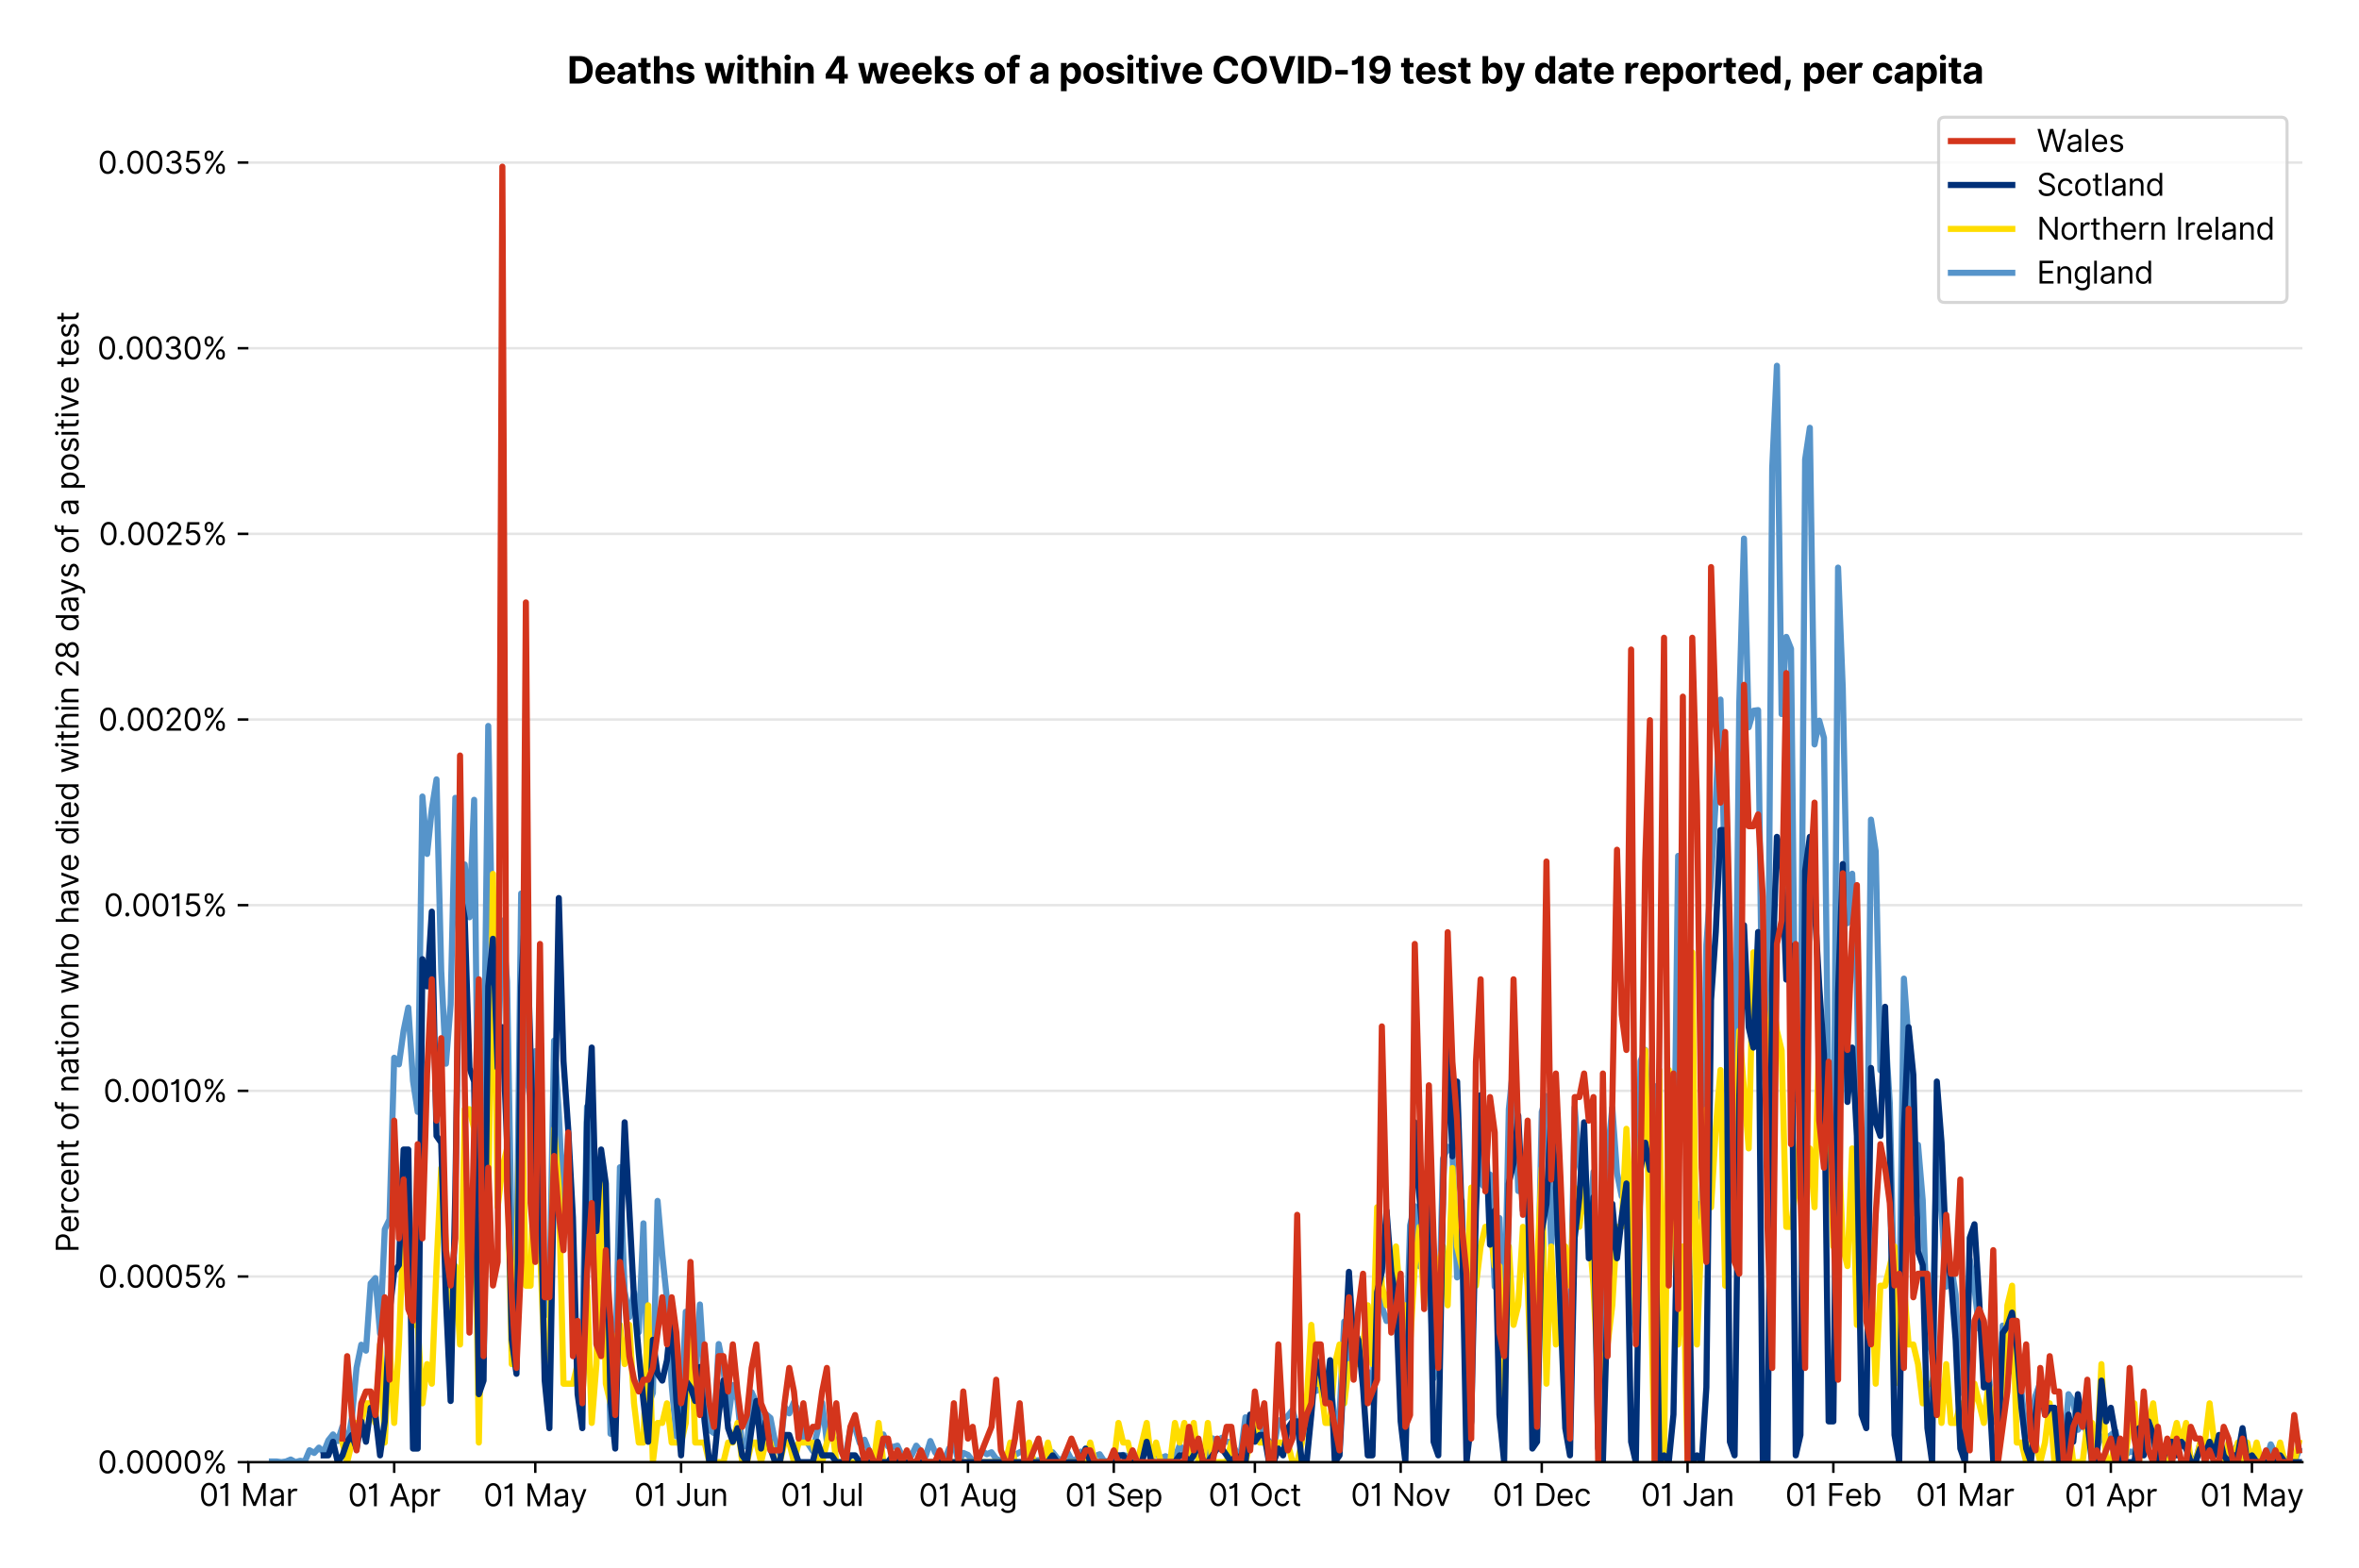 <?xml version="1.0" encoding="utf-8" standalone="no"?>
<!DOCTYPE svg PUBLIC "-//W3C//DTD SVG 1.1//EN"
  "http://www.w3.org/Graphics/SVG/1.1/DTD/svg11.dtd">
<svg version="1.1" viewBox="0 0 769.039 511.276" xmlns="http://www.w3.org/2000/svg" xmlns:xlink="http://www.w3.org/1999/xlink">
 <defs>
  <style type="text/css">*{stroke-linecap:butt;stroke-linejoin:round;}</style>
 </defs>
 <g id="figure_1">
  <g id="patch_1">
   <path d="M 0 511.276 
L 769.039 511.276 
L 769.039 0 
L 0 0 
z
" style="fill:#ffffff;"/>
  </g>
  <g id="axes_1">
   <g id="patch_2">
    <path d="M 80.977 476.745 
L 750.577 476.745 
L 750.577 33.225 
L 80.977 33.225 
z
" style="fill:#ffffff;"/>
   </g>
   <g id="matplotlib.axis_1">
    <g id="xtick_1">
     <g id="line2d_1">
      <defs>
       <path d="M 0 0 
L 0 3.5 
" id="m827d99a769" style="stroke:#000000;stroke-width:0.8;"/>
      </defs>
      <g>
       <use style="stroke:#000000;stroke-width:0.8;" x="80.977" xlink:href="#m827d99a769" y="476.745"/>
      </g>
     </g>
     <g id="text_1">
      <!-- 01 Mar -->
      <g transform="translate(64.94 491.018)scale(0.1 -0.1)">
       <defs>
        <path d="M 2000 -64 
Q 1230 -64 806 561 
Q 382 1186 382 2327 
Q 382 3459 809 4088 
Q 1236 4718 2000 4718 
Q 2764 4718 3191 4088 
Q 3618 3459 3618 2327 
Q 3618 1186 3194 561 
Q 2771 -64 2000 -64 
z
M 2000 436 
Q 2509 436 2791 927 
Q 3073 1418 3073 2327 
Q 3073 3234 2789 3730 
Q 2505 4227 2000 4227 
Q 1496 4227 1211 3730 
Q 927 3234 927 2327 
Q 927 1418 1210 927 
Q 1493 436 2000 436 
z
" id="Inter-Regular-30" transform="scale(0.016)"/>
        <path d="M 1973 4655 
L 1973 0 
L 1409 0 
L 1409 3836 
L 1373 3836 
Q 1341 3773 1209 3692 
Q 1077 3611 868 3551 
Q 659 3491 391 3491 
L 391 3964 
Q 661 3964 859 4061 
Q 1057 4159 1190 4291 
Q 1323 4423 1392 4529 
Q 1461 4636 1473 4655 
L 1973 4655 
z
" id="Inter-Regular-31" transform="scale(0.016)"/>
        <path id="Inter-Regular-20" transform="scale(0.016)"/>
        <path d="M 564 4655 
L 1236 4655 
L 2818 791 
L 2873 791 
L 4455 4655 
L 5127 4655 
L 5127 0 
L 4600 0 
L 4600 3536 
L 4555 3536 
L 3100 0 
L 2591 0 
L 1136 3536 
L 1091 3536 
L 1091 0 
L 564 0 
L 564 4655 
z
" id="Inter-Regular-4d" transform="scale(0.016)"/>
        <path d="M 1518 -82 
Q 1186 -82 916 44 
Q 646 170 486 410 
Q 327 650 327 991 
Q 327 1291 445 1478 
Q 564 1666 761 1773 
Q 959 1880 1199 1933 
Q 1439 1986 1682 2018 
Q 2000 2059 2199 2080 
Q 2398 2102 2490 2154 
Q 2582 2207 2582 2336 
L 2582 2355 
Q 2582 2691 2399 2877 
Q 2216 3064 1846 3064 
Q 1461 3064 1243 2895 
Q 1025 2727 936 2536 
L 427 2718 
Q 564 3036 792 3214 
Q 1021 3393 1292 3464 
Q 1564 3536 1827 3536 
Q 1996 3536 2215 3496 
Q 2434 3457 2640 3334 
Q 2846 3211 2982 2963 
Q 3118 2716 3118 2300 
L 3118 0 
L 2582 0 
L 2582 473 
L 2555 473 
Q 2500 359 2373 229 
Q 2246 100 2034 9 
Q 1823 -82 1518 -82 
z
M 1600 400 
Q 1918 400 2137 525 
Q 2357 650 2469 847 
Q 2582 1045 2582 1264 
L 2582 1755 
Q 2548 1714 2433 1681 
Q 2318 1648 2169 1624 
Q 2021 1600 1881 1583 
Q 1741 1566 1655 1555 
Q 1446 1527 1265 1467 
Q 1084 1407 974 1287 
Q 864 1168 864 964 
Q 864 684 1072 542 
Q 1280 400 1600 400 
z
" id="Inter-Regular-61" transform="scale(0.016)"/>
        <path d="M 491 0 
L 491 3491 
L 1009 3491 
L 1009 2964 
L 1046 2964 
Q 1139 3223 1389 3384 
Q 1639 3545 1955 3545 
Q 2100 3545 2209 3511 
Q 2318 3477 2400 3418 
L 2218 2964 
Q 2161 2993 2085 3010 
Q 2009 3027 1909 3027 
Q 1527 3027 1277 2794 
Q 1027 2561 1027 2209 
L 1027 0 
L 491 0 
z
" id="Inter-Regular-72" transform="scale(0.016)"/>
       </defs>
       <use xlink:href="#Inter-Regular-30"/>
       <use x="62.5" xlink:href="#Inter-Regular-31"/>
       <use x="106.676" xlink:href="#Inter-Regular-20"/>
       <use x="134.801" xlink:href="#Inter-Regular-4d"/>
       <use x="225.994" xlink:href="#Inter-Regular-61"/>
       <use x="282.386" xlink:href="#Inter-Regular-72"/>
      </g>
     </g>
    </g>
    <g id="xtick_2">
     <g id="line2d_2">
      <g>
       <use style="stroke:#000000;stroke-width:0.8;" x="128.507" xlink:href="#m827d99a769" y="476.745"/>
      </g>
     </g>
     <g id="text_2">
      <!-- 01 Apr -->
      <g transform="translate(113.422 491.117)scale(0.1 -0.1)">
       <defs>
        <path d="M 755 0 
L 164 0 
L 1873 4655 
L 2455 4655 
L 4164 0 
L 3573 0 
L 3105 1318 
L 1223 1318 
L 755 0 
z
M 1400 1818 
L 2927 1818 
L 2182 3918 
L 2146 3918 
L 1400 1818 
z
" id="Inter-Regular-41" transform="scale(0.016)"/>
        <path d="M 491 -1309 
L 491 3491 
L 1009 3491 
L 1009 2936 
L 1073 2936 
Q 1132 3027 1237 3169 
Q 1343 3311 1542 3423 
Q 1741 3536 2082 3536 
Q 2523 3536 2859 3315 
Q 3196 3095 3384 2690 
Q 3573 2286 3573 1736 
Q 3573 1182 3384 776 
Q 3196 370 2861 148 
Q 2527 -73 2091 -73 
Q 1755 -73 1552 39 
Q 1350 152 1241 296 
Q 1132 441 1073 536 
L 1027 536 
L 1027 -1309 
L 491 -1309 
z
M 1018 1745 
Q 1018 1152 1276 780 
Q 1534 409 2018 409 
Q 2355 409 2581 587 
Q 2807 766 2921 1069 
Q 3036 1373 3036 1745 
Q 3036 2114 2923 2410 
Q 2811 2707 2585 2881 
Q 2359 3055 2018 3055 
Q 1527 3055 1272 2693 
Q 1018 2332 1018 1745 
z
" id="Inter-Regular-70" transform="scale(0.016)"/>
       </defs>
       <use xlink:href="#Inter-Regular-30"/>
       <use x="62.5" xlink:href="#Inter-Regular-31"/>
       <use x="106.676" xlink:href="#Inter-Regular-20"/>
       <use x="134.801" xlink:href="#Inter-Regular-41"/>
       <use x="202.415" xlink:href="#Inter-Regular-70"/>
       <use x="263.352" xlink:href="#Inter-Regular-72"/>
      </g>
     </g>
    </g>
    <g id="xtick_3">
     <g id="line2d_3">
      <g>
       <use style="stroke:#000000;stroke-width:0.8;" x="174.504" xlink:href="#m827d99a769" y="476.745"/>
      </g>
     </g>
     <g id="text_3">
      <!-- 01 May -->
      <g transform="translate(157.601 491.117)scale(0.1 -0.1)">
       <defs>
        <path d="M 818 -1355 
Q 682 -1355 575 -1333 
Q 468 -1311 427 -1291 
L 564 -818 
Q 857 -893 1053 -814 
Q 1250 -736 1391 -345 
L 1509 -18 
L 218 3491 
L 800 3491 
L 1764 709 
L 1800 709 
L 2764 3491 
L 3346 3491 
L 1846 -564 
Q 1550 -1355 818 -1355 
z
" id="Inter-Regular-79" transform="scale(0.016)"/>
       </defs>
       <use xlink:href="#Inter-Regular-30"/>
       <use x="62.5" xlink:href="#Inter-Regular-31"/>
       <use x="106.676" xlink:href="#Inter-Regular-20"/>
       <use x="134.801" xlink:href="#Inter-Regular-4d"/>
       <use x="225.994" xlink:href="#Inter-Regular-61"/>
       <use x="282.386" xlink:href="#Inter-Regular-79"/>
      </g>
     </g>
    </g>
    <g id="xtick_4">
     <g id="line2d_4">
      <g>
       <use style="stroke:#000000;stroke-width:0.8;" x="222.034" xlink:href="#m827d99a769" y="476.745"/>
      </g>
     </g>
     <g id="text_4">
      <!-- 01 Jun -->
      <g transform="translate(206.75 491.018)scale(0.1 -0.1)">
       <defs>
        <path d="M 2346 4655 
L 2909 4655 
L 2909 1327 
Q 2909 657 2549 296 
Q 2189 -64 1582 -64 
Q 1200 -64 902 76 
Q 605 216 434 475 
Q 264 734 264 1091 
L 818 1091 
Q 818 795 1034 615 
Q 1250 436 1582 436 
Q 1948 436 2147 664 
Q 2346 893 2346 1327 
L 2346 4655 
z
" id="Inter-Regular-4a" transform="scale(0.016)"/>
        <path d="M 2691 1427 
L 2691 3491 
L 3227 3491 
L 3227 0 
L 2691 0 
L 2691 591 
L 2655 591 
Q 2532 325 2273 140 
Q 2014 -45 1618 -45 
Q 1127 -45 809 280 
Q 491 605 491 1273 
L 491 3491 
L 1027 3491 
L 1027 1309 
Q 1027 927 1242 700 
Q 1457 473 1791 473 
Q 1991 473 2199 575 
Q 2407 677 2549 888 
Q 2691 1100 2691 1427 
z
" id="Inter-Regular-75" transform="scale(0.016)"/>
        <path d="M 1027 2100 
L 1027 0 
L 491 0 
L 491 3491 
L 1009 3491 
L 1009 2945 
L 1055 2945 
Q 1177 3211 1427 3373 
Q 1677 3536 2073 3536 
Q 2602 3536 2928 3211 
Q 3255 2886 3255 2218 
L 3255 0 
L 2718 0 
L 2718 2182 
Q 2718 2593 2504 2824 
Q 2291 3055 1918 3055 
Q 1534 3055 1280 2806 
Q 1027 2557 1027 2100 
z
" id="Inter-Regular-6e" transform="scale(0.016)"/>
       </defs>
       <use xlink:href="#Inter-Regular-30"/>
       <use x="62.5" xlink:href="#Inter-Regular-31"/>
       <use x="106.676" xlink:href="#Inter-Regular-20"/>
       <use x="134.801" xlink:href="#Inter-Regular-4a"/>
       <use x="189.063" xlink:href="#Inter-Regular-75"/>
       <use x="247.159" xlink:href="#Inter-Regular-6e"/>
      </g>
     </g>
    </g>
    <g id="xtick_5">
     <g id="line2d_5">
      <g>
       <use style="stroke:#000000;stroke-width:0.8;" x="268.032" xlink:href="#m827d99a769" y="476.745"/>
      </g>
     </g>
     <g id="text_5">
      <!-- 01 Jul -->
      <g transform="translate(254.488 491.018)scale(0.1 -0.1)">
       <defs>
        <path d="M 1027 4655 
L 1027 0 
L 491 0 
L 491 4655 
L 1027 4655 
z
" id="Inter-Regular-6c" transform="scale(0.016)"/>
       </defs>
       <use xlink:href="#Inter-Regular-30"/>
       <use x="62.5" xlink:href="#Inter-Regular-31"/>
       <use x="106.676" xlink:href="#Inter-Regular-20"/>
       <use x="134.801" xlink:href="#Inter-Regular-4a"/>
       <use x="189.063" xlink:href="#Inter-Regular-75"/>
       <use x="247.159" xlink:href="#Inter-Regular-6c"/>
      </g>
     </g>
    </g>
    <g id="xtick_6">
     <g id="line2d_6">
      <g>
       <use style="stroke:#000000;stroke-width:0.8;" x="315.562" xlink:href="#m827d99a769" y="476.745"/>
      </g>
     </g>
     <g id="text_6">
      <!-- 01 Aug -->
      <g transform="translate(299.49 491.117)scale(0.1 -0.1)">
       <defs>
        <path d="M 1900 -1382 
Q 1316 -1382 976 -1169 
Q 636 -957 473 -682 
L 900 -382 
Q 973 -477 1084 -601 
Q 1196 -725 1390 -817 
Q 1584 -909 1900 -909 
Q 2323 -909 2598 -704 
Q 2873 -500 2873 -64 
L 2873 645 
L 2827 645 
Q 2768 550 2660 410 
Q 2552 270 2351 162 
Q 2150 55 1809 55 
Q 1386 55 1051 255 
Q 716 455 521 836 
Q 327 1218 327 1764 
Q 327 2300 516 2699 
Q 705 3098 1041 3317 
Q 1377 3536 1818 3536 
Q 2159 3536 2360 3423 
Q 2561 3311 2669 3169 
Q 2777 3027 2836 2936 
L 2891 2936 
L 2891 3491 
L 3409 3491 
L 3409 -100 
Q 3409 -550 3205 -833 
Q 3002 -1116 2660 -1249 
Q 2318 -1382 1900 -1382 
z
M 1882 536 
Q 2366 536 2624 864 
Q 2882 1193 2882 1773 
Q 2882 2339 2627 2697 
Q 2373 3055 1882 3055 
Q 1541 3055 1315 2882 
Q 1089 2709 976 2418 
Q 864 2127 864 1773 
Q 864 1227 1120 881 
Q 1377 536 1882 536 
z
" id="Inter-Regular-67" transform="scale(0.016)"/>
       </defs>
       <use xlink:href="#Inter-Regular-30"/>
       <use x="62.5" xlink:href="#Inter-Regular-31"/>
       <use x="106.676" xlink:href="#Inter-Regular-20"/>
       <use x="134.801" xlink:href="#Inter-Regular-41"/>
       <use x="202.415" xlink:href="#Inter-Regular-75"/>
       <use x="260.511" xlink:href="#Inter-Regular-67"/>
      </g>
     </g>
    </g>
    <g id="xtick_7">
     <g id="line2d_7">
      <g>
       <use style="stroke:#000000;stroke-width:0.8;" x="363.092" xlink:href="#m827d99a769" y="476.745"/>
      </g>
     </g>
     <g id="text_7">
      <!-- 01 Sep -->
      <g transform="translate(347.205 491.117)scale(0.1 -0.1)">
       <defs>
        <path d="M 3109 3491 
Q 3068 3836 2777 4027 
Q 2486 4218 2064 4218 
Q 1600 4218 1318 3999 
Q 1036 3780 1036 3445 
Q 1036 3195 1189 3042 
Q 1343 2889 1553 2803 
Q 1764 2718 1936 2673 
L 2409 2545 
Q 2591 2498 2815 2414 
Q 3039 2330 3244 2185 
Q 3450 2041 3584 1816 
Q 3718 1591 3718 1264 
Q 3718 886 3521 581 
Q 3325 277 2949 97 
Q 2573 -82 2036 -82 
Q 1286 -82 845 272 
Q 405 627 364 1200 
L 946 1200 
Q 968 936 1124 764 
Q 1280 593 1519 510 
Q 1759 427 2036 427 
Q 2359 427 2616 533 
Q 2873 639 3023 828 
Q 3173 1018 3173 1273 
Q 3173 1505 3043 1650 
Q 2914 1795 2702 1886 
Q 2491 1977 2246 2045 
L 1673 2209 
Q 1127 2366 809 2657 
Q 491 2948 491 3418 
Q 491 3809 703 4101 
Q 916 4393 1276 4555 
Q 1636 4718 2082 4718 
Q 2532 4718 2882 4558 
Q 3232 4398 3437 4120 
Q 3643 3843 3655 3491 
L 3109 3491 
z
" id="Inter-Regular-53" transform="scale(0.016)"/>
        <path d="M 1955 -73 
Q 1450 -73 1085 151 
Q 721 375 524 778 
Q 327 1182 327 1718 
Q 327 2255 524 2665 
Q 721 3075 1074 3305 
Q 1427 3536 1900 3536 
Q 2173 3536 2439 3445 
Q 2705 3355 2923 3151 
Q 3141 2948 3270 2614 
Q 3400 2280 3400 1791 
L 3400 1564 
L 866 1564 
Q 884 1005 1183 707 
Q 1482 409 1955 409 
Q 2271 409 2498 545 
Q 2725 682 2827 955 
L 3346 809 
Q 3223 414 2854 170 
Q 2486 -73 1955 -73 
z
M 866 2027 
L 2855 2027 
Q 2855 2470 2595 2762 
Q 2336 3055 1900 3055 
Q 1593 3055 1368 2911 
Q 1143 2768 1013 2533 
Q 884 2298 866 2027 
z
" id="Inter-Regular-65" transform="scale(0.016)"/>
       </defs>
       <use xlink:href="#Inter-Regular-30"/>
       <use x="62.5" xlink:href="#Inter-Regular-31"/>
       <use x="106.676" xlink:href="#Inter-Regular-20"/>
       <use x="134.801" xlink:href="#Inter-Regular-53"/>
       <use x="198.58" xlink:href="#Inter-Regular-65"/>
       <use x="256.818" xlink:href="#Inter-Regular-70"/>
      </g>
     </g>
    </g>
    <g id="xtick_8">
     <g id="line2d_8">
      <g>
       <use style="stroke:#000000;stroke-width:0.8;" x="409.089" xlink:href="#m827d99a769" y="476.745"/>
      </g>
     </g>
     <g id="text_8">
      <!-- 01 Oct -->
      <g transform="translate(393.933 491.018)scale(0.1 -0.1)">
       <defs>
        <path d="M 4491 2327 
Q 4491 1591 4225 1054 
Q 3959 518 3495 227 
Q 3032 -64 2436 -64 
Q 1841 -64 1377 227 
Q 914 518 648 1054 
Q 382 1591 382 2327 
Q 382 3064 648 3600 
Q 914 4136 1377 4427 
Q 1841 4718 2436 4718 
Q 3032 4718 3495 4427 
Q 3959 4136 4225 3600 
Q 4491 3064 4491 2327 
z
M 3946 2327 
Q 3946 2932 3744 3348 
Q 3543 3764 3201 3977 
Q 2859 4191 2436 4191 
Q 2014 4191 1672 3977 
Q 1330 3764 1128 3348 
Q 927 2932 927 2327 
Q 927 1723 1128 1307 
Q 1330 891 1672 677 
Q 2014 464 2436 464 
Q 2859 464 3201 677 
Q 3543 891 3744 1307 
Q 3946 1723 3946 2327 
z
" id="Inter-Regular-4f" transform="scale(0.016)"/>
        <path d="M 1909 -73 
Q 1418 -73 1063 159 
Q 709 391 518 798 
Q 327 1205 327 1727 
Q 327 2259 524 2667 
Q 721 3075 1074 3305 
Q 1427 3536 1900 3536 
Q 2268 3536 2563 3400 
Q 2859 3264 3047 3018 
Q 3236 2773 3282 2445 
L 2746 2445 
Q 2684 2684 2474 2869 
Q 2264 3055 1909 3055 
Q 1439 3055 1151 2697 
Q 864 2339 864 1745 
Q 864 1139 1148 774 
Q 1432 409 1909 409 
Q 2223 409 2447 570 
Q 2671 732 2746 1018 
L 3282 1018 
Q 3236 709 3058 462 
Q 2880 216 2588 71 
Q 2296 -73 1909 -73 
z
" id="Inter-Regular-63" transform="scale(0.016)"/>
        <path d="M 2009 3491 
L 2009 3036 
L 1264 3036 
L 1264 1000 
Q 1264 773 1331 660 
Q 1398 548 1503 510 
Q 1609 473 1727 473 
Q 1816 473 1873 483 
Q 1930 493 1964 500 
L 2073 18 
Q 2018 -2 1920 -23 
Q 1823 -45 1673 -45 
Q 1446 -45 1228 52 
Q 1011 150 869 350 
Q 727 550 727 855 
L 727 3036 
L 200 3036 
L 200 3491 
L 727 3491 
L 727 4327 
L 1264 4327 
L 1264 3491 
L 2009 3491 
z
" id="Inter-Regular-74" transform="scale(0.016)"/>
       </defs>
       <use xlink:href="#Inter-Regular-30"/>
       <use x="62.5" xlink:href="#Inter-Regular-31"/>
       <use x="106.676" xlink:href="#Inter-Regular-20"/>
       <use x="134.801" xlink:href="#Inter-Regular-4f"/>
       <use x="210.938" xlink:href="#Inter-Regular-63"/>
       <use x="266.761" xlink:href="#Inter-Regular-74"/>
      </g>
     </g>
    </g>
    <g id="xtick_9">
     <g id="line2d_9">
      <g>
       <use style="stroke:#000000;stroke-width:0.8;" x="456.62" xlink:href="#m827d99a769" y="476.745"/>
      </g>
     </g>
     <g id="text_9">
      <!-- 01 Nov -->
      <g transform="translate(440.349 491.018)scale(0.1 -0.1)">
       <defs>
        <path d="M 4255 4655 
L 4255 0 
L 3709 0 
L 1173 3655 
L 1127 3655 
L 1127 0 
L 564 0 
L 564 4655 
L 1109 4655 
L 3655 991 
L 3700 991 
L 3700 4655 
L 4255 4655 
z
" id="Inter-Regular-4e" transform="scale(0.016)"/>
        <path d="M 1909 -73 
Q 1436 -73 1080 152 
Q 725 377 526 781 
Q 327 1186 327 1727 
Q 327 2273 526 2679 
Q 725 3086 1080 3311 
Q 1436 3536 1909 3536 
Q 2382 3536 2737 3311 
Q 3093 3086 3292 2679 
Q 3491 2273 3491 1727 
Q 3491 1186 3292 781 
Q 3093 377 2737 152 
Q 2382 -73 1909 -73 
z
M 1909 409 
Q 2268 409 2500 593 
Q 2732 777 2843 1077 
Q 2955 1377 2955 1727 
Q 2955 2077 2843 2379 
Q 2732 2682 2500 2868 
Q 2268 3055 1909 3055 
Q 1550 3055 1318 2868 
Q 1086 2682 975 2379 
Q 864 2077 864 1727 
Q 864 1377 975 1077 
Q 1086 777 1318 593 
Q 1550 409 1909 409 
z
" id="Inter-Regular-6f" transform="scale(0.016)"/>
        <path d="M 3346 3491 
L 2055 0 
L 1509 0 
L 218 3491 
L 800 3491 
L 1764 709 
L 1800 709 
L 2764 3491 
L 3346 3491 
z
" id="Inter-Regular-76" transform="scale(0.016)"/>
       </defs>
       <use xlink:href="#Inter-Regular-30"/>
       <use x="62.5" xlink:href="#Inter-Regular-31"/>
       <use x="106.676" xlink:href="#Inter-Regular-20"/>
       <use x="134.801" xlink:href="#Inter-Regular-4e"/>
       <use x="210.085" xlink:href="#Inter-Regular-6f"/>
       <use x="269.744" xlink:href="#Inter-Regular-76"/>
      </g>
     </g>
    </g>
    <g id="xtick_10">
     <g id="line2d_10">
      <g>
       <use style="stroke:#000000;stroke-width:0.8;" x="502.617" xlink:href="#m827d99a769" y="476.745"/>
      </g>
     </g>
     <g id="text_10">
      <!-- 01 Dec -->
      <g transform="translate(486.58 491.018)scale(0.1 -0.1)">
       <defs>
        <path d="M 2000 0 
L 564 0 
L 564 4655 
L 2064 4655 
Q 2741 4655 3223 4376 
Q 3705 4098 3961 3578 
Q 4218 3059 4218 2336 
Q 4218 1609 3959 1085 
Q 3700 561 3204 280 
Q 2709 0 2000 0 
z
M 1127 500 
L 1964 500 
Q 2830 500 3251 992 
Q 3673 1484 3673 2336 
Q 3673 3182 3259 3668 
Q 2846 4155 2027 4155 
L 1127 4155 
L 1127 500 
z
" id="Inter-Regular-44" transform="scale(0.016)"/>
       </defs>
       <use xlink:href="#Inter-Regular-30"/>
       <use x="62.5" xlink:href="#Inter-Regular-31"/>
       <use x="106.676" xlink:href="#Inter-Regular-20"/>
       <use x="134.801" xlink:href="#Inter-Regular-44"/>
       <use x="206.676" xlink:href="#Inter-Regular-65"/>
       <use x="264.915" xlink:href="#Inter-Regular-63"/>
      </g>
     </g>
    </g>
    <g id="xtick_11">
     <g id="line2d_11">
      <g>
       <use style="stroke:#000000;stroke-width:0.8;" x="550.147" xlink:href="#m827d99a769" y="476.745"/>
      </g>
     </g>
     <g id="text_11">
      <!-- 01 Jan -->
      <g transform="translate(534.948 491.018)scale(0.1 -0.1)">
       <use xlink:href="#Inter-Regular-30"/>
       <use x="62.5" xlink:href="#Inter-Regular-31"/>
       <use x="106.676" xlink:href="#Inter-Regular-20"/>
       <use x="134.801" xlink:href="#Inter-Regular-4a"/>
       <use x="189.063" xlink:href="#Inter-Regular-61"/>
       <use x="245.455" xlink:href="#Inter-Regular-6e"/>
      </g>
     </g>
    </g>
    <g id="xtick_12">
     <g id="line2d_12">
      <g>
       <use style="stroke:#000000;stroke-width:0.8;" x="597.678" xlink:href="#m827d99a769" y="476.745"/>
      </g>
     </g>
     <g id="text_12">
      <!-- 01 Feb -->
      <g transform="translate(581.988 491.018)scale(0.1 -0.1)">
       <defs>
        <path d="M 564 0 
L 564 4655 
L 3355 4655 
L 3355 4155 
L 1127 4155 
L 1127 2582 
L 3146 2582 
L 3146 2082 
L 1127 2082 
L 1127 0 
L 564 0 
z
" id="Inter-Regular-46" transform="scale(0.016)"/>
        <path d="M 564 0 
L 564 4655 
L 1100 4655 
L 1100 2936 
L 1146 2936 
Q 1205 3027 1310 3169 
Q 1416 3311 1615 3423 
Q 1814 3536 2155 3536 
Q 2596 3536 2932 3315 
Q 3268 3095 3457 2690 
Q 3646 2286 3646 1736 
Q 3646 1182 3457 776 
Q 3268 370 2934 148 
Q 2600 -73 2164 -73 
Q 1827 -73 1625 39 
Q 1423 152 1314 296 
Q 1205 441 1146 536 
L 1082 536 
L 1082 0 
L 564 0 
z
M 1091 1745 
Q 1091 1152 1349 780 
Q 1607 409 2091 409 
Q 2427 409 2653 587 
Q 2880 766 2994 1069 
Q 3109 1373 3109 1745 
Q 3109 2114 2996 2410 
Q 2884 2707 2658 2881 
Q 2432 3055 2091 3055 
Q 1600 3055 1345 2693 
Q 1091 2332 1091 1745 
z
" id="Inter-Regular-62" transform="scale(0.016)"/>
       </defs>
       <use xlink:href="#Inter-Regular-30"/>
       <use x="62.5" xlink:href="#Inter-Regular-31"/>
       <use x="106.676" xlink:href="#Inter-Regular-20"/>
       <use x="134.801" xlink:href="#Inter-Regular-46"/>
       <use x="193.466" xlink:href="#Inter-Regular-65"/>
       <use x="251.705" xlink:href="#Inter-Regular-62"/>
      </g>
     </g>
    </g>
    <g id="xtick_13">
     <g id="line2d_13">
      <g>
       <use style="stroke:#000000;stroke-width:0.8;" x="640.608" xlink:href="#m827d99a769" y="476.745"/>
      </g>
     </g>
     <g id="text_13">
      <!-- 01 Mar -->
      <g transform="translate(624.571 491.018)scale(0.1 -0.1)">
       <use xlink:href="#Inter-Regular-30"/>
       <use x="62.5" xlink:href="#Inter-Regular-31"/>
       <use x="106.676" xlink:href="#Inter-Regular-20"/>
       <use x="134.801" xlink:href="#Inter-Regular-4d"/>
       <use x="225.994" xlink:href="#Inter-Regular-61"/>
       <use x="282.386" xlink:href="#Inter-Regular-72"/>
      </g>
     </g>
    </g>
    <g id="xtick_14">
     <g id="line2d_14">
      <g>
       <use style="stroke:#000000;stroke-width:0.8;" x="688.139" xlink:href="#m827d99a769" y="476.745"/>
      </g>
     </g>
     <g id="text_14">
      <!-- 01 Apr -->
      <g transform="translate(673.053 491.117)scale(0.1 -0.1)">
       <use xlink:href="#Inter-Regular-30"/>
       <use x="62.5" xlink:href="#Inter-Regular-31"/>
       <use x="106.676" xlink:href="#Inter-Regular-20"/>
       <use x="134.801" xlink:href="#Inter-Regular-41"/>
       <use x="202.415" xlink:href="#Inter-Regular-70"/>
       <use x="263.352" xlink:href="#Inter-Regular-72"/>
      </g>
     </g>
    </g>
    <g id="xtick_15">
     <g id="line2d_15">
      <g>
       <use style="stroke:#000000;stroke-width:0.8;" x="734.136" xlink:href="#m827d99a769" y="476.745"/>
      </g>
     </g>
     <g id="text_15">
      <!-- 01 May -->
      <g transform="translate(717.233 491.117)scale(0.1 -0.1)">
       <use xlink:href="#Inter-Regular-30"/>
       <use x="62.5" xlink:href="#Inter-Regular-31"/>
       <use x="106.676" xlink:href="#Inter-Regular-20"/>
       <use x="134.801" xlink:href="#Inter-Regular-4d"/>
       <use x="225.994" xlink:href="#Inter-Regular-61"/>
       <use x="282.386" xlink:href="#Inter-Regular-79"/>
      </g>
     </g>
    </g>
   </g>
   <g id="matplotlib.axis_2">
    <g id="ytick_1">
     <g id="line2d_16">
      <path clip-path="url(#pb38eee3df7)" d="M 80.977 476.745 
L 750.577 476.745 
" style="fill:none;stroke:#e5e5e5;stroke-linecap:square;stroke-width:0.8;"/>
     </g>
     <g id="line2d_17">
      <defs>
       <path d="M 0 0 
L -3.5 0 
" id="mc1df1f4c11" style="stroke:#000000;stroke-width:0.8;"/>
      </defs>
      <g>
       <use style="stroke:#000000;stroke-width:0.8;" x="80.977" xlink:href="#mc1df1f4c11" y="476.745"/>
      </g>
     </g>
     <g id="text_16">
      <!-- 0.0000% -->
      <g transform="translate(31.845 480.382)scale(0.1 -0.1)">
       <defs>
        <path d="M 882 -36 
Q 714 -36 593 84 
Q 473 205 473 373 
Q 473 541 593 661 
Q 714 782 882 782 
Q 1050 782 1170 661 
Q 1291 541 1291 373 
Q 1291 205 1170 84 
Q 1050 -36 882 -36 
z
" id="Inter-Regular-2e" transform="scale(0.016)"/>
        <path d="M 2855 873 
L 2855 1118 
Q 2855 1373 2960 1585 
Q 3066 1798 3269 1926 
Q 3473 2055 3764 2055 
Q 4059 2055 4259 1926 
Q 4459 1798 4561 1585 
Q 4664 1373 4664 1118 
L 4664 873 
Q 4664 618 4560 405 
Q 4457 193 4256 64 
Q 4055 -64 3764 -64 
Q 3468 -64 3266 64 
Q 3064 193 2959 405 
Q 2855 618 2855 873 
z
M 536 3536 
L 536 3782 
Q 536 4036 642 4248 
Q 748 4461 951 4589 
Q 1155 4718 1446 4718 
Q 1741 4718 1941 4589 
Q 2141 4461 2243 4248 
Q 2346 4036 2346 3782 
L 2346 3536 
Q 2346 3282 2242 3069 
Q 2139 2857 1937 2728 
Q 1736 2600 1446 2600 
Q 1150 2600 948 2728 
Q 746 2857 641 3069 
Q 536 3282 536 3536 
z
M 709 0 
L 3909 4655 
L 4427 4655 
L 1227 0 
L 709 0 
z
M 3318 1118 
L 3318 873 
Q 3318 661 3418 494 
Q 3518 327 3764 327 
Q 4002 327 4101 494 
Q 4200 661 4200 873 
L 4200 1118 
Q 4200 1330 4104 1497 
Q 4009 1664 3764 1664 
Q 3525 1664 3421 1497 
Q 3318 1330 3318 1118 
z
M 1000 3782 
L 1000 3536 
Q 1000 3325 1100 3158 
Q 1200 2991 1446 2991 
Q 1684 2991 1783 3158 
Q 1882 3325 1882 3536 
L 1882 3782 
Q 1882 3993 1786 4160 
Q 1691 4327 1446 4327 
Q 1207 4327 1103 4160 
Q 1000 3993 1000 3782 
z
" id="Inter-Regular-25" transform="scale(0.016)"/>
       </defs>
       <use xlink:href="#Inter-Regular-30"/>
       <use x="62.5" xlink:href="#Inter-Regular-2e"/>
       <use x="90.057" xlink:href="#Inter-Regular-30"/>
       <use x="152.557" xlink:href="#Inter-Regular-30"/>
       <use x="215.057" xlink:href="#Inter-Regular-30"/>
       <use x="277.557" xlink:href="#Inter-Regular-30"/>
       <use x="340.057" xlink:href="#Inter-Regular-25"/>
      </g>
     </g>
    </g>
    <g id="ytick_2">
     <g id="line2d_18">
      <path clip-path="url(#pb38eee3df7)" d="M 80.977 416.21 
L 750.577 416.21 
" style="fill:none;stroke:#e5e5e5;stroke-linecap:square;stroke-width:0.8;"/>
     </g>
     <g id="line2d_19">
      <g>
       <use style="stroke:#000000;stroke-width:0.8;" x="80.977" xlink:href="#mc1df1f4c11" y="416.21"/>
      </g>
     </g>
     <g id="text_17">
      <!-- 0.0005% -->
      <g transform="translate(32.016 419.846)scale(0.1 -0.1)">
       <defs>
        <path d="M 1936 -64 
Q 1536 -64 1216 95 
Q 896 255 702 532 
Q 509 809 491 1164 
L 1036 1164 
Q 1068 848 1324 642 
Q 1580 436 1936 436 
Q 2223 436 2447 570 
Q 2671 705 2799 940 
Q 2927 1175 2927 1473 
Q 2927 1777 2794 2017 
Q 2661 2257 2429 2395 
Q 2198 2534 1900 2536 
Q 1686 2539 1461 2472 
Q 1236 2405 1091 2300 
L 564 2364 
L 846 4655 
L 3264 4655 
L 3264 4155 
L 1318 4155 
L 1155 2782 
L 1182 2782 
Q 1325 2895 1541 2970 
Q 1757 3045 1991 3045 
Q 2418 3045 2753 2842 
Q 3089 2639 3281 2286 
Q 3473 1934 3473 1482 
Q 3473 1036 3274 687 
Q 3075 339 2727 137 
Q 2380 -64 1936 -64 
z
" id="Inter-Regular-35" transform="scale(0.016)"/>
       </defs>
       <use xlink:href="#Inter-Regular-30"/>
       <use x="62.5" xlink:href="#Inter-Regular-2e"/>
       <use x="90.057" xlink:href="#Inter-Regular-30"/>
       <use x="152.557" xlink:href="#Inter-Regular-30"/>
       <use x="215.057" xlink:href="#Inter-Regular-30"/>
       <use x="277.557" xlink:href="#Inter-Regular-35"/>
       <use x="338.352" xlink:href="#Inter-Regular-25"/>
      </g>
     </g>
    </g>
    <g id="ytick_3">
     <g id="line2d_20">
      <path clip-path="url(#pb38eee3df7)" d="M 80.977 355.674 
L 750.577 355.674 
" style="fill:none;stroke:#e5e5e5;stroke-linecap:square;stroke-width:0.8;"/>
     </g>
     <g id="line2d_21">
      <g>
       <use style="stroke:#000000;stroke-width:0.8;" x="80.977" xlink:href="#mc1df1f4c11" y="355.674"/>
      </g>
     </g>
     <g id="text_18">
      <!-- 0.0010% -->
      <g transform="translate(33.678 359.311)scale(0.1 -0.1)">
       <use xlink:href="#Inter-Regular-30"/>
       <use x="62.5" xlink:href="#Inter-Regular-2e"/>
       <use x="90.057" xlink:href="#Inter-Regular-30"/>
       <use x="152.557" xlink:href="#Inter-Regular-30"/>
       <use x="215.057" xlink:href="#Inter-Regular-31"/>
       <use x="259.233" xlink:href="#Inter-Regular-30"/>
       <use x="321.733" xlink:href="#Inter-Regular-25"/>
      </g>
     </g>
    </g>
    <g id="ytick_4">
     <g id="line2d_22">
      <path clip-path="url(#pb38eee3df7)" d="M 80.977 295.139 
L 750.577 295.139 
" style="fill:none;stroke:#e5e5e5;stroke-linecap:square;stroke-width:0.8;"/>
     </g>
     <g id="line2d_23">
      <g>
       <use style="stroke:#000000;stroke-width:0.8;" x="80.977" xlink:href="#mc1df1f4c11" y="295.139"/>
      </g>
     </g>
     <g id="text_19">
      <!-- 0.0015% -->
      <g transform="translate(33.848 298.776)scale(0.1 -0.1)">
       <use xlink:href="#Inter-Regular-30"/>
       <use x="62.5" xlink:href="#Inter-Regular-2e"/>
       <use x="90.057" xlink:href="#Inter-Regular-30"/>
       <use x="152.557" xlink:href="#Inter-Regular-30"/>
       <use x="215.057" xlink:href="#Inter-Regular-31"/>
       <use x="259.233" xlink:href="#Inter-Regular-35"/>
       <use x="320.028" xlink:href="#Inter-Regular-25"/>
      </g>
     </g>
    </g>
    <g id="ytick_5">
     <g id="line2d_24">
      <path clip-path="url(#pb38eee3df7)" d="M 80.977 234.604 
L 750.577 234.604 
" style="fill:none;stroke:#e5e5e5;stroke-linecap:square;stroke-width:0.8;"/>
     </g>
     <g id="line2d_25">
      <g>
       <use style="stroke:#000000;stroke-width:0.8;" x="80.977" xlink:href="#mc1df1f4c11" y="234.604"/>
      </g>
     </g>
     <g id="text_20">
      <!-- 0.0020% -->
      <g transform="translate(32.044 238.241)scale(0.1 -0.1)">
       <defs>
        <path d="M 482 0 
L 482 409 
L 2018 2091 
Q 2289 2386 2464 2605 
Q 2639 2825 2724 3019 
Q 2809 3214 2809 3427 
Q 2809 3795 2553 4011 
Q 2298 4227 1918 4227 
Q 1514 4227 1275 3985 
Q 1036 3743 1036 3345 
L 500 3345 
Q 500 3755 688 4064 
Q 877 4373 1203 4545 
Q 1530 4718 1936 4718 
Q 2346 4718 2661 4545 
Q 2977 4373 3156 4079 
Q 3336 3786 3336 3427 
Q 3336 3170 3244 2926 
Q 3152 2682 2926 2383 
Q 2700 2084 2300 1655 
L 1255 536 
L 1255 500 
L 3418 500 
L 3418 0 
L 482 0 
z
" id="Inter-Regular-32" transform="scale(0.016)"/>
       </defs>
       <use xlink:href="#Inter-Regular-30"/>
       <use x="62.5" xlink:href="#Inter-Regular-2e"/>
       <use x="90.057" xlink:href="#Inter-Regular-30"/>
       <use x="152.557" xlink:href="#Inter-Regular-30"/>
       <use x="215.057" xlink:href="#Inter-Regular-32"/>
       <use x="275.568" xlink:href="#Inter-Regular-30"/>
       <use x="338.068" xlink:href="#Inter-Regular-25"/>
      </g>
     </g>
    </g>
    <g id="ytick_6">
     <g id="line2d_26">
      <path clip-path="url(#pb38eee3df7)" d="M 80.977 174.069 
L 750.577 174.069 
" style="fill:none;stroke:#e5e5e5;stroke-linecap:square;stroke-width:0.8;"/>
     </g>
     <g id="line2d_27">
      <g>
       <use style="stroke:#000000;stroke-width:0.8;" x="80.977" xlink:href="#mc1df1f4c11" y="174.069"/>
      </g>
     </g>
     <g id="text_21">
      <!-- 0.0025% -->
      <g transform="translate(32.214 177.705)scale(0.1 -0.1)">
       <use xlink:href="#Inter-Regular-30"/>
       <use x="62.5" xlink:href="#Inter-Regular-2e"/>
       <use x="90.057" xlink:href="#Inter-Regular-30"/>
       <use x="152.557" xlink:href="#Inter-Regular-30"/>
       <use x="215.057" xlink:href="#Inter-Regular-32"/>
       <use x="275.568" xlink:href="#Inter-Regular-35"/>
       <use x="336.364" xlink:href="#Inter-Regular-25"/>
      </g>
     </g>
    </g>
    <g id="ytick_7">
     <g id="line2d_28">
      <path clip-path="url(#pb38eee3df7)" d="M 80.977 113.533 
L 750.577 113.533 
" style="fill:none;stroke:#e5e5e5;stroke-linecap:square;stroke-width:0.8;"/>
     </g>
     <g id="line2d_29">
      <g>
       <use style="stroke:#000000;stroke-width:0.8;" x="80.977" xlink:href="#mc1df1f4c11" y="113.533"/>
      </g>
     </g>
     <g id="text_22">
      <!-- 0.0030% -->
      <g transform="translate(31.731 117.17)scale(0.1 -0.1)">
       <defs>
        <path d="M 2055 -64 
Q 1605 -64 1253 90 
Q 902 245 696 521 
Q 491 798 473 1164 
L 1046 1164 
Q 1071 827 1356 631 
Q 1641 436 2046 436 
Q 2493 436 2783 664 
Q 3073 893 3073 1264 
Q 3073 1650 2787 1893 
Q 2502 2136 1973 2136 
L 1600 2136 
L 1600 2636 
L 1973 2636 
Q 2386 2636 2647 2856 
Q 2909 3077 2909 3445 
Q 2909 3798 2679 4012 
Q 2450 4227 2064 4227 
Q 1823 4227 1610 4139 
Q 1398 4052 1264 3887 
Q 1130 3723 1118 3491 
L 573 3491 
Q 586 3857 793 4133 
Q 1000 4409 1335 4563 
Q 1671 4718 2073 4718 
Q 2505 4718 2814 4544 
Q 3123 4370 3289 4086 
Q 3455 3802 3455 3473 
Q 3455 3080 3249 2802 
Q 3043 2525 2691 2418 
L 2691 2382 
Q 3132 2309 3379 2008 
Q 3627 1707 3627 1264 
Q 3627 884 3421 583 
Q 3216 282 2861 109 
Q 2507 -64 2055 -64 
z
" id="Inter-Regular-33" transform="scale(0.016)"/>
       </defs>
       <use xlink:href="#Inter-Regular-30"/>
       <use x="62.5" xlink:href="#Inter-Regular-2e"/>
       <use x="90.057" xlink:href="#Inter-Regular-30"/>
       <use x="152.557" xlink:href="#Inter-Regular-30"/>
       <use x="215.057" xlink:href="#Inter-Regular-33"/>
       <use x="278.693" xlink:href="#Inter-Regular-30"/>
       <use x="341.193" xlink:href="#Inter-Regular-25"/>
      </g>
     </g>
    </g>
    <g id="ytick_8">
     <g id="line2d_30">
      <path clip-path="url(#pb38eee3df7)" d="M 80.977 52.998 
L 750.577 52.998 
" style="fill:none;stroke:#e5e5e5;stroke-linecap:square;stroke-width:0.8;"/>
     </g>
     <g id="line2d_31">
      <g>
       <use style="stroke:#000000;stroke-width:0.8;" x="80.977" xlink:href="#mc1df1f4c11" y="52.998"/>
      </g>
     </g>
     <g id="text_23">
      <!-- 0.0035% -->
      <g transform="translate(31.902 56.635)scale(0.1 -0.1)">
       <use xlink:href="#Inter-Regular-30"/>
       <use x="62.5" xlink:href="#Inter-Regular-2e"/>
       <use x="90.057" xlink:href="#Inter-Regular-30"/>
       <use x="152.557" xlink:href="#Inter-Regular-30"/>
       <use x="215.057" xlink:href="#Inter-Regular-33"/>
       <use x="278.693" xlink:href="#Inter-Regular-35"/>
       <use x="339.489" xlink:href="#Inter-Regular-25"/>
      </g>
     </g>
    </g>
    <g id="text_24">
     <!-- Percent of nation who have died within 28 days of a positive test -->
     <g transform="translate(25.614 408.396)rotate(-90)scale(0.1 -0.1)">
      <defs>
       <path d="M 564 0 
L 564 4655 
L 2136 4655 
Q 2684 4655 3033 4458 
Q 3382 4261 3550 3927 
Q 3718 3593 3718 3182 
Q 3718 2770 3551 2434 
Q 3384 2098 3036 1899 
Q 2689 1700 2146 1700 
L 1127 1700 
L 1127 0 
L 564 0 
z
M 1127 2200 
L 2127 2200 
Q 2689 2200 2926 2482 
Q 3164 2764 3164 3182 
Q 3164 3602 2925 3878 
Q 2686 4155 2118 4155 
L 1127 4155 
L 1127 2200 
z
" id="Inter-Regular-50" transform="scale(0.016)"/>
       <path d="M 2046 3491 
L 2046 3036 
L 1264 3036 
L 1264 0 
L 727 0 
L 727 3036 
L 164 3036 
L 164 3491 
L 727 3491 
L 727 3973 
Q 727 4273 868 4473 
Q 1009 4673 1234 4773 
Q 1459 4873 1709 4873 
Q 1907 4873 2032 4841 
Q 2157 4809 2218 4782 
L 2064 4318 
Q 2023 4332 1951 4352 
Q 1880 4373 1764 4373 
Q 1498 4373 1381 4239 
Q 1264 4105 1264 3845 
L 1264 3491 
L 2046 3491 
z
" id="Inter-Regular-66" transform="scale(0.016)"/>
       <path d="M 491 0 
L 491 3491 
L 1027 3491 
L 1027 0 
L 491 0 
z
M 764 4073 
Q 607 4073 494 4179 
Q 382 4286 382 4436 
Q 382 4586 494 4693 
Q 607 4800 764 4800 
Q 921 4800 1033 4693 
Q 1146 4586 1146 4436 
Q 1146 4286 1033 4179 
Q 921 4073 764 4073 
z
" id="Inter-Regular-69" transform="scale(0.016)"/>
       <path d="M 1282 0 
L 218 3491 
L 782 3491 
L 1536 818 
L 1573 818 
L 2318 3491 
L 2891 3491 
L 3627 827 
L 3664 827 
L 4418 3491 
L 4982 3491 
L 3918 0 
L 3391 0 
L 2627 2682 
L 2573 2682 
L 1809 0 
L 1282 0 
z
" id="Inter-Regular-77" transform="scale(0.016)"/>
       <path d="M 1027 2100 
L 1027 0 
L 491 0 
L 491 4655 
L 1027 4655 
L 1027 2945 
L 1073 2945 
Q 1196 3216 1442 3376 
Q 1689 3536 2100 3536 
Q 2636 3536 2963 3213 
Q 3291 2891 3291 2218 
L 3291 0 
L 2755 0 
L 2755 2182 
Q 2755 2598 2540 2826 
Q 2325 3055 1946 3055 
Q 1548 3055 1287 2806 
Q 1027 2557 1027 2100 
z
" id="Inter-Regular-68" transform="scale(0.016)"/>
       <path d="M 1809 -73 
Q 1373 -73 1039 148 
Q 705 370 516 776 
Q 327 1182 327 1736 
Q 327 2286 516 2690 
Q 705 3095 1041 3315 
Q 1377 3536 1818 3536 
Q 2159 3536 2358 3423 
Q 2557 3311 2662 3169 
Q 2768 3027 2827 2936 
L 2873 2936 
L 2873 4655 
L 3409 4655 
L 3409 0 
L 2891 0 
L 2891 536 
L 2827 536 
Q 2768 441 2659 296 
Q 2550 152 2348 39 
Q 2146 -73 1809 -73 
z
M 1882 409 
Q 2366 409 2624 780 
Q 2882 1152 2882 1745 
Q 2882 2332 2627 2693 
Q 2373 3055 1882 3055 
Q 1541 3055 1315 2881 
Q 1089 2707 976 2410 
Q 864 2114 864 1745 
Q 864 1373 978 1069 
Q 1093 766 1319 587 
Q 1546 409 1882 409 
z
" id="Inter-Regular-64" transform="scale(0.016)"/>
       <path d="M 1973 -64 
Q 1505 -64 1147 103 
Q 789 270 589 564 
Q 389 859 391 1236 
Q 389 1532 507 1783 
Q 625 2034 830 2203 
Q 1036 2373 1291 2418 
L 1291 2445 
Q 957 2532 759 2821 
Q 561 3111 564 3482 
Q 561 3836 743 4115 
Q 925 4395 1244 4556 
Q 1564 4718 1973 4718 
Q 2377 4718 2695 4556 
Q 3014 4395 3197 4115 
Q 3380 3836 3382 3482 
Q 3380 3111 3181 2821 
Q 2982 2532 2655 2445 
L 2655 2418 
Q 2907 2373 3109 2203 
Q 3311 2034 3431 1783 
Q 3552 1532 3555 1236 
Q 3552 859 3351 564 
Q 3150 270 2794 103 
Q 2439 -64 1973 -64 
z
M 1973 436 
Q 2446 436 2722 662 
Q 2998 889 3000 1264 
Q 2998 1527 2864 1729 
Q 2730 1932 2499 2048 
Q 2268 2164 1973 2164 
Q 1675 2164 1442 2048 
Q 1209 1932 1076 1729 
Q 943 1527 946 1264 
Q 943 889 1218 662 
Q 1493 436 1973 436 
z
M 1973 2645 
Q 2348 2645 2591 2864 
Q 2834 3084 2836 3445 
Q 2834 3800 2596 4013 
Q 2359 4227 1973 4227 
Q 1582 4227 1344 4013 
Q 1107 3800 1109 3445 
Q 1107 3084 1349 2864 
Q 1591 2645 1973 2645 
z
" id="Inter-Regular-38" transform="scale(0.016)"/>
       <path d="M 2964 2709 
L 2482 2573 
Q 2411 2755 2245 2914 
Q 2080 3073 1727 3073 
Q 1407 3073 1194 2926 
Q 982 2780 982 2555 
Q 982 2355 1127 2239 
Q 1273 2123 1582 2045 
L 2100 1918 
Q 3027 1691 3027 973 
Q 3027 673 2855 436 
Q 2684 200 2377 63 
Q 2071 -73 1664 -73 
Q 1130 -73 780 159 
Q 430 391 336 836 
L 846 964 
Q 989 400 1655 400 
Q 2030 400 2251 560 
Q 2473 720 2473 945 
Q 2473 1316 1955 1436 
L 1373 1573 
Q 893 1686 669 1926 
Q 446 2166 446 2527 
Q 446 2823 613 3050 
Q 780 3277 1069 3406 
Q 1359 3536 1727 3536 
Q 2246 3536 2542 3309 
Q 2839 3082 2964 2709 
z
" id="Inter-Regular-73" transform="scale(0.016)"/>
      </defs>
      <use xlink:href="#Inter-Regular-50"/>
      <use x="63.494" xlink:href="#Inter-Regular-65"/>
      <use x="121.733" xlink:href="#Inter-Regular-72"/>
      <use x="160.085" xlink:href="#Inter-Regular-63"/>
      <use x="215.909" xlink:href="#Inter-Regular-65"/>
      <use x="274.148" xlink:href="#Inter-Regular-6e"/>
      <use x="332.671" xlink:href="#Inter-Regular-74"/>
      <use x="369.034" xlink:href="#Inter-Regular-20"/>
      <use x="397.159" xlink:href="#Inter-Regular-6f"/>
      <use x="456.818" xlink:href="#Inter-Regular-66"/>
      <use x="492.898" xlink:href="#Inter-Regular-20"/>
      <use x="521.023" xlink:href="#Inter-Regular-6e"/>
      <use x="579.546" xlink:href="#Inter-Regular-61"/>
      <use x="635.938" xlink:href="#Inter-Regular-74"/>
      <use x="672.301" xlink:href="#Inter-Regular-69"/>
      <use x="696.023" xlink:href="#Inter-Regular-6f"/>
      <use x="755.682" xlink:href="#Inter-Regular-6e"/>
      <use x="814.205" xlink:href="#Inter-Regular-20"/>
      <use x="842.33" xlink:href="#Inter-Regular-77"/>
      <use x="923.58" xlink:href="#Inter-Regular-68"/>
      <use x="982.671" xlink:href="#Inter-Regular-6f"/>
      <use x="1042.33" xlink:href="#Inter-Regular-20"/>
      <use x="1070.455" xlink:href="#Inter-Regular-68"/>
      <use x="1129.546" xlink:href="#Inter-Regular-61"/>
      <use x="1185.938" xlink:href="#Inter-Regular-76"/>
      <use x="1241.62" xlink:href="#Inter-Regular-65"/>
      <use x="1299.858" xlink:href="#Inter-Regular-20"/>
      <use x="1327.983" xlink:href="#Inter-Regular-64"/>
      <use x="1390.057" xlink:href="#Inter-Regular-69"/>
      <use x="1413.779" xlink:href="#Inter-Regular-65"/>
      <use x="1472.017" xlink:href="#Inter-Regular-64"/>
      <use x="1534.091" xlink:href="#Inter-Regular-20"/>
      <use x="1562.216" xlink:href="#Inter-Regular-77"/>
      <use x="1643.466" xlink:href="#Inter-Regular-69"/>
      <use x="1667.188" xlink:href="#Inter-Regular-74"/>
      <use x="1703.551" xlink:href="#Inter-Regular-68"/>
      <use x="1762.642" xlink:href="#Inter-Regular-69"/>
      <use x="1786.364" xlink:href="#Inter-Regular-6e"/>
      <use x="1844.887" xlink:href="#Inter-Regular-20"/>
      <use x="1873.012" xlink:href="#Inter-Regular-32"/>
      <use x="1933.523" xlink:href="#Inter-Regular-38"/>
      <use x="1995.171" xlink:href="#Inter-Regular-20"/>
      <use x="2023.296" xlink:href="#Inter-Regular-64"/>
      <use x="2085.37" xlink:href="#Inter-Regular-61"/>
      <use x="2141.762" xlink:href="#Inter-Regular-79"/>
      <use x="2197.444" xlink:href="#Inter-Regular-73"/>
      <use x="2249.716" xlink:href="#Inter-Regular-20"/>
      <use x="2277.841" xlink:href="#Inter-Regular-6f"/>
      <use x="2337.5" xlink:href="#Inter-Regular-66"/>
      <use x="2373.58" xlink:href="#Inter-Regular-20"/>
      <use x="2401.705" xlink:href="#Inter-Regular-61"/>
      <use x="2458.097" xlink:href="#Inter-Regular-20"/>
      <use x="2486.222" xlink:href="#Inter-Regular-70"/>
      <use x="2547.16" xlink:href="#Inter-Regular-6f"/>
      <use x="2606.819" xlink:href="#Inter-Regular-73"/>
      <use x="2659.091" xlink:href="#Inter-Regular-69"/>
      <use x="2682.813" xlink:href="#Inter-Regular-74"/>
      <use x="2719.177" xlink:href="#Inter-Regular-69"/>
      <use x="2742.898" xlink:href="#Inter-Regular-76"/>
      <use x="2798.58" xlink:href="#Inter-Regular-65"/>
      <use x="2856.819" xlink:href="#Inter-Regular-20"/>
      <use x="2884.944" xlink:href="#Inter-Regular-74"/>
      <use x="2921.307" xlink:href="#Inter-Regular-65"/>
      <use x="2979.546" xlink:href="#Inter-Regular-73"/>
      <use x="3031.819" xlink:href="#Inter-Regular-74"/>
     </g>
    </g>
   </g>
   <g id="line2d_32">
    <path clip-path="url(#pb38eee3df7)" d="M 88.643 476.53 
L 90.176 476.53 
L 91.709 476.745 
L 93.242 476.53 
L 94.776 475.885 
L 96.309 476.745 
L 97.842 476.315 
L 99.375 476.53 
L 100.909 472.873 
L 102.442 473.734 
L 103.975 472.013 
L 105.508 473.519 
L 107.042 469.647 
L 108.575 467.711 
L 110.108 469.862 
L 111.641 465.13 
L 113.175 471.583 
L 114.708 462.334 
L 116.241 445.986 
L 117.774 438.458 
L 119.307 440.394 
L 120.841 418.454 
L 122.374 416.733 
L 123.907 434.801 
L 125.44 400.816 
L 126.974 397.59 
L 128.507 344.892 
L 130.04 347.043 
L 131.573 336.073 
L 133.107 328.544 
L 134.64 352.42 
L 136.173 362.529 
L 137.706 259.714 
L 139.24 278.427 
L 140.773 263.801 
L 142.306 254.121 
L 143.839 316.499 
L 145.373 346.827 
L 146.906 327.469 
L 148.439 260.144 
L 149.972 319.726 
L 151.505 281.869 
L 153.039 299.076 
L 154.572 260.789 
L 156.105 395.009 
L 157.638 361.454 
L 159.172 236.699 
L 160.705 320.801 
L 162.238 348.978 
L 163.771 300.152 
L 165.305 319.941 
L 166.838 406.409 
L 168.371 414.582 
L 169.904 291.333 
L 171.438 346.827 
L 172.971 359.948 
L 174.504 342.741 
L 176.037 372.424 
L 177.571 428.994 
L 179.104 423.616 
L 180.637 339.299 
L 182.17 362.96 
L 183.703 395.654 
L 185.237 369.628 
L 186.77 428.133 
L 188.303 435.877 
L 189.836 439.318 
L 191.37 360.809 
L 192.903 398.881 
L 194.436 411.571 
L 195.969 416.518 
L 197.503 401.892 
L 199.036 467.496 
L 200.569 447.922 
L 202.102 380.597 
L 203.636 421.035 
L 205.169 429.424 
L 206.702 421.466 
L 208.235 434.371 
L 209.768 398.881 
L 211.302 458.247 
L 212.835 454.16 
L 214.368 391.567 
L 215.901 408.99 
L 217.435 423.832 
L 218.968 451.579 
L 220.501 468.356 
L 222.034 459.752 
L 223.568 427.703 
L 225.101 429.854 
L 226.634 452.654 
L 228.167 425.337 
L 229.701 449.643 
L 231.234 466.205 
L 232.767 467.281 
L 234.3 438.243 
L 235.834 445.986 
L 237.367 462.979 
L 238.9 451.579 
L 240.433 456.526 
L 241.966 471.798 
L 243.5 471.368 
L 245.033 453.945 
L 246.566 457.386 
L 248.099 463.839 
L 249.633 461.043 
L 251.166 462.334 
L 252.699 470.292 
L 254.232 473.949 
L 255.766 458.677 
L 257.299 460.828 
L 258.832 457.171 
L 260.365 460.398 
L 261.899 469.432 
L 263.432 470.722 
L 264.965 473.088 
L 266.498 466.636 
L 268.032 457.386 
L 269.565 470.077 
L 271.098 467.066 
L 272.631 470.937 
L 274.164 472.873 
L 275.698 474.379 
L 277.231 465.99 
L 278.764 465.56 
L 280.297 470.507 
L 281.831 469.432 
L 283.364 473.303 
L 284.897 474.809 
L 286.43 475.024 
L 287.964 467.711 
L 289.497 471.583 
L 291.03 471.798 
L 292.563 471.368 
L 294.097 474.809 
L 295.63 474.594 
L 297.163 474.594 
L 298.696 471.368 
L 300.229 473.303 
L 301.763 474.809 
L 303.296 469.862 
L 304.829 473.519 
L 306.362 475.239 
L 307.896 476.1 
L 309.429 472.228 
L 310.962 470.507 
L 312.495 476.745 
L 314.029 473.734 
L 315.562 474.379 
L 317.095 476.315 
L 318.628 476.53 
L 320.162 473.088 
L 321.695 474.164 
L 323.228 473.519 
L 324.761 475.67 
L 326.295 476.315 
L 327.828 475.67 
L 329.361 473.088 
L 330.894 474.379 
L 332.427 473.519 
L 333.961 472.873 
L 337.027 476.315 
L 338.56 476.1 
L 340.094 476.1 
L 341.627 474.379 
L 343.16 473.519 
L 344.693 475.454 
L 346.227 476.315 
L 347.76 473.088 
L 349.293 475.885 
L 350.826 476.1 
L 352.36 473.303 
L 355.426 474.594 
L 356.959 474.809 
L 358.493 474.164 
L 360.026 476.53 
L 361.559 476.315 
L 363.092 476.315 
L 364.625 475.239 
L 366.159 474.379 
L 367.692 474.809 
L 369.225 474.379 
L 370.758 476.315 
L 372.292 476.315 
L 373.825 470.937 
L 375.358 475.024 
L 376.891 473.949 
L 378.425 475.454 
L 379.958 474.809 
L 381.491 475.67 
L 383.024 475.239 
L 384.558 471.368 
L 386.091 473.088 
L 387.624 472.873 
L 389.157 471.798 
L 390.691 472.013 
L 392.224 472.873 
L 393.757 474.809 
L 395.29 469.002 
L 396.823 469.647 
L 398.357 468.786 
L 399.89 470.077 
L 401.423 470.292 
L 402.956 473.303 
L 404.49 473.949 
L 406.023 462.119 
L 407.556 463.409 
L 409.089 466.42 
L 410.623 464.269 
L 412.156 468.356 
L 413.689 469.862 
L 415.222 472.658 
L 416.756 463.194 
L 418.289 462.764 
L 419.822 461.688 
L 421.355 459.752 
L 422.888 465.13 
L 424.422 463.409 
L 425.955 467.496 
L 427.488 450.073 
L 429.021 453.515 
L 430.555 452.869 
L 432.088 450.934 
L 433.621 449.213 
L 435.154 464.054 
L 436.688 461.258 
L 438.221 430.93 
L 439.754 445.771 
L 441.287 442.33 
L 442.821 436.307 
L 444.354 446.417 
L 445.887 447.277 
L 447.42 457.386 
L 448.954 407.484 
L 450.487 425.983 
L 452.02 430.715 
L 453.553 428.133 
L 455.086 416.949 
L 456.62 448.352 
L 458.153 449.858 
L 459.686 399.526 
L 461.219 393.288 
L 462.753 412.862 
L 464.286 411.571 
L 465.819 406.194 
L 467.352 449.428 
L 468.886 439.103 
L 470.419 377.801 
L 471.952 373.929 
L 473.485 375.865 
L 475.019 416.518 
L 476.552 391.567 
L 478.085 445.986 
L 479.618 435.662 
L 481.152 365.326 
L 482.685 385.76 
L 484.218 387.265 
L 485.751 382.963 
L 487.284 419.53 
L 488.818 397.16 
L 490.351 435.017 
L 491.884 361.669 
L 493.417 346.827 
L 494.951 388.341 
L 496.484 379.737 
L 498.017 391.352 
L 499.55 435.017 
L 501.084 436.092 
L 502.617 362.529 
L 504.15 357.367 
L 505.683 406.194 
L 507.217 385.545 
L 508.75 402.752 
L 510.283 433.511 
L 511.816 438.673 
L 513.349 361.024 
L 514.883 379.737 
L 516.416 386.62 
L 517.949 400.816 
L 519.482 382.103 
L 521.016 447.062 
L 522.549 435.017 
L 524.082 376.296 
L 525.615 361.239 
L 527.149 382.533 
L 528.682 390.062 
L 530.215 381.888 
L 531.748 424.907 
L 533.282 434.156 
L 534.815 345.967 
L 536.348 342.31 
L 537.881 376.08 
L 539.415 354.141 
L 540.948 439.103 
L 544.014 407.484 
L 545.547 399.311 
L 547.081 279.073 
L 548.614 300.367 
L 550.147 344.892 
L 551.68 401.677 
L 553.214 392.428 
L 554.747 397.16 
L 556.28 308.11 
L 557.813 286.601 
L 559.347 260.789 
L 560.88 228.095 
L 562.413 289.397 
L 563.946 369.628 
L 565.48 370.273 
L 567.013 229.17 
L 568.546 175.612 
L 570.079 237.129 
L 571.613 231.752 
L 573.146 231.536 
L 574.679 348.118 
L 576.212 356.292 
L 577.745 152.597 
L 579.279 119.257 
L 580.812 232.827 
L 582.345 207.661 
L 583.878 211.533 
L 585.412 358.228 
L 586.945 358.873 
L 588.478 149.8 
L 590.011 139.476 
L 591.545 242.721 
L 593.078 234.978 
L 594.611 240.57 
L 596.144 363.175 
L 597.678 397.59 
L 599.211 185.076 
L 600.744 224.438 
L 602.277 301.012 
L 603.81 284.88 
L 605.344 321.016 
L 606.877 405.979 
L 608.41 411.356 
L 609.943 267.242 
L 611.477 277.567 
L 613.01 348.978 
L 614.543 335.427 
L 616.076 359.733 
L 617.61 427.703 
L 619.143 431.575 
L 620.676 319.08 
L 622.209 339.514 
L 623.743 395.654 
L 625.276 373.284 
L 626.809 391.352 
L 628.342 435.877 
L 629.876 441.254 
L 631.409 372.854 
L 632.942 395.009 
L 634.475 419.53 
L 636.008 412.216 
L 637.542 422.111 
L 639.075 452.009 
L 640.608 455.451 
L 642.141 410.711 
L 643.675 419.96 
L 645.208 433.296 
L 646.741 431.36 
L 649.808 463.624 
L 651.341 463.409 
L 652.874 432.22 
L 654.407 443.19 
L 655.941 447.062 
L 657.474 445.556 
L 659.007 453.945 
L 660.54 468.141 
L 662.074 463.624 
L 663.607 455.02 
L 665.14 450.718 
L 666.673 458.892 
L 668.206 459.322 
L 669.74 459.107 
L 671.273 471.153 
L 672.806 473.303 
L 674.339 454.59 
L 675.873 456.956 
L 677.406 466.205 
L 678.939 463.624 
L 680.472 467.496 
L 682.006 473.088 
L 683.539 472.013 
L 685.072 468.356 
L 686.605 469.002 
L 688.139 467.926 
L 689.672 466.636 
L 691.205 475.024 
L 692.738 474.594 
L 694.271 473.303 
L 695.805 473.519 
L 697.338 468.141 
L 698.871 467.281 
L 700.404 465.775 
L 701.938 469.647 
L 703.471 476.1 
L 705.004 473.949 
L 706.537 472.873 
L 708.071 469.432 
L 709.604 471.368 
L 711.137 470.292 
L 712.67 470.077 
L 714.204 475.239 
L 715.737 476.315 
L 717.27 470.722 
L 718.803 472.443 
L 720.337 474.379 
L 721.87 468.571 
L 723.403 470.937 
L 724.936 475.239 
L 726.469 476.1 
L 728.003 473.303 
L 729.536 470.937 
L 731.069 473.519 
L 732.602 473.734 
L 734.136 475.454 
L 735.669 473.949 
L 737.202 476.53 
L 738.735 476.1 
L 740.269 470.937 
L 741.802 474.164 
L 743.335 473.949 
L 744.868 475.67 
L 746.402 476.315 
L 747.935 476.745 
L 749.468 472.873 
L 749.468 472.873 
" style="fill:none;stroke:#5694ca;stroke-linecap:square;stroke-width:2;"/>
   </g>
   <g id="line2d_33">
    <path clip-path="url(#pb38eee3df7)" d="M 111.641 470.352 
L 113.175 476.745 
L 116.241 463.958 
L 117.774 463.958 
L 119.307 457.565 
L 120.841 457.565 
L 122.374 463.958 
L 123.907 438.384 
L 125.44 470.352 
L 126.974 438.384 
L 128.507 463.958 
L 130.04 438.384 
L 131.573 400.024 
L 133.107 425.597 
L 134.64 431.991 
L 136.173 431.991 
L 137.706 457.565 
L 139.24 444.778 
L 140.773 451.171 
L 142.306 412.811 
L 143.839 380.843 
L 145.373 406.417 
L 146.906 438.384 
L 148.439 412.811 
L 149.972 438.384 
L 151.505 361.663 
L 153.039 361.663 
L 154.572 368.056 
L 156.105 470.352 
L 157.638 393.63 
L 159.172 393.63 
L 160.705 284.942 
L 162.238 393.63 
L 163.771 380.843 
L 165.305 374.45 
L 166.838 444.778 
L 168.371 412.811 
L 169.904 348.876 
L 171.438 419.204 
L 172.971 419.204 
L 174.504 361.663 
L 176.037 406.417 
L 177.571 444.778 
L 179.104 438.384 
L 180.637 368.056 
L 182.17 387.237 
L 183.703 451.171 
L 186.77 451.171 
L 188.303 444.778 
L 189.836 457.565 
L 191.37 419.204 
L 192.903 463.958 
L 194.436 444.778 
L 195.969 380.843 
L 197.503 451.171 
L 199.036 457.565 
L 200.569 438.384 
L 202.102 431.991 
L 203.636 444.778 
L 205.169 431.991 
L 206.702 457.565 
L 208.235 470.352 
L 209.768 470.352 
L 211.302 425.597 
L 212.835 476.745 
L 214.368 463.958 
L 215.901 463.958 
L 217.435 457.565 
L 218.968 470.352 
L 222.034 470.352 
L 223.568 463.958 
L 225.101 425.597 
L 226.634 470.352 
L 229.701 470.352 
L 231.234 476.745 
L 235.834 476.745 
L 237.367 470.352 
L 238.9 470.352 
L 240.433 463.958 
L 241.966 476.745 
L 243.5 476.745 
L 245.033 470.352 
L 246.566 470.352 
L 248.099 476.745 
L 249.633 470.352 
L 251.166 470.352 
L 252.699 476.745 
L 254.232 476.745 
L 255.766 470.352 
L 257.299 470.352 
L 258.832 476.745 
L 260.365 470.352 
L 264.965 470.352 
L 266.498 476.745 
L 268.032 476.745 
L 271.098 463.958 
L 272.631 476.745 
L 284.897 476.745 
L 286.43 463.958 
L 287.964 476.745 
L 327.828 476.745 
L 329.361 470.352 
L 330.894 476.745 
L 333.961 476.745 
L 335.494 470.352 
L 337.027 476.745 
L 340.094 476.745 
L 341.627 470.352 
L 343.16 476.745 
L 353.893 476.745 
L 355.426 470.352 
L 356.959 476.745 
L 363.092 476.745 
L 364.625 463.958 
L 366.159 470.352 
L 367.692 470.352 
L 369.225 476.745 
L 370.758 476.745 
L 373.825 463.958 
L 375.358 476.745 
L 376.891 470.352 
L 378.425 476.745 
L 381.491 476.745 
L 383.024 463.958 
L 384.558 470.352 
L 386.091 463.958 
L 387.624 476.745 
L 389.157 463.958 
L 390.691 476.745 
L 392.224 476.745 
L 393.757 463.958 
L 395.29 476.745 
L 399.89 476.745 
L 401.423 470.352 
L 402.956 476.745 
L 406.023 476.745 
L 409.089 463.958 
L 410.623 470.352 
L 413.689 470.352 
L 415.222 476.745 
L 416.756 470.352 
L 419.822 470.352 
L 421.355 476.745 
L 422.888 476.745 
L 424.422 470.352 
L 425.955 457.565 
L 427.488 431.991 
L 429.021 451.171 
L 430.555 451.171 
L 432.088 463.958 
L 433.621 463.958 
L 435.154 444.778 
L 436.688 438.384 
L 438.221 457.565 
L 439.754 444.778 
L 442.821 444.778 
L 444.354 438.384 
L 445.887 425.597 
L 447.42 444.778 
L 448.954 393.63 
L 450.487 419.204 
L 452.02 425.597 
L 453.553 419.204 
L 455.086 406.417 
L 456.62 425.597 
L 458.153 425.597 
L 459.686 438.384 
L 461.219 412.811 
L 462.753 400.024 
L 464.286 425.597 
L 465.819 387.237 
L 467.352 431.991 
L 468.886 412.811 
L 470.419 406.417 
L 471.952 425.597 
L 473.485 380.843 
L 475.019 406.417 
L 478.085 419.204 
L 479.618 387.237 
L 481.152 419.204 
L 482.685 406.417 
L 484.218 400.024 
L 485.751 400.024 
L 487.284 412.811 
L 488.818 412.811 
L 490.351 457.565 
L 491.884 406.417 
L 493.417 431.991 
L 494.951 425.597 
L 496.484 400.024 
L 498.017 419.204 
L 499.55 457.565 
L 501.084 412.811 
L 502.617 380.843 
L 504.15 451.171 
L 505.683 406.417 
L 507.217 438.384 
L 508.75 431.991 
L 510.283 406.417 
L 511.816 419.204 
L 513.349 387.237 
L 514.883 400.024 
L 516.416 387.237 
L 517.949 400.024 
L 519.482 419.204 
L 521.016 451.171 
L 524.082 438.384 
L 525.615 425.597 
L 527.149 400.024 
L 528.682 400.024 
L 530.215 368.056 
L 531.748 393.63 
L 533.282 431.991 
L 534.815 374.45 
L 536.348 342.483 
L 537.881 406.417 
L 539.415 476.745 
L 540.948 348.876 
L 542.481 476.745 
L 544.014 348.876 
L 545.547 387.237 
L 547.081 438.384 
L 548.614 406.417 
L 550.147 476.745 
L 551.68 310.515 
L 553.214 438.384 
L 556.28 361.663 
L 557.813 393.63 
L 559.347 368.056 
L 560.88 348.876 
L 562.413 419.204 
L 563.946 368.056 
L 565.48 374.45 
L 567.013 336.089 
L 570.079 374.45 
L 571.613 310.515 
L 573.146 336.089 
L 574.679 316.909 
L 576.212 355.27 
L 577.745 323.302 
L 579.279 336.089 
L 580.812 342.483 
L 582.345 400.024 
L 583.878 400.024 
L 585.412 387.237 
L 586.945 368.056 
L 588.478 374.45 
L 590.011 374.45 
L 591.545 393.63 
L 593.078 336.089 
L 594.611 368.056 
L 596.144 355.27 
L 597.678 406.417 
L 599.211 368.056 
L 600.744 406.417 
L 602.277 412.811 
L 603.81 374.45 
L 605.344 431.991 
L 606.877 419.204 
L 608.41 400.024 
L 609.943 412.811 
L 611.477 451.171 
L 613.01 419.204 
L 614.543 419.204 
L 617.61 406.417 
L 619.143 451.171 
L 620.676 419.204 
L 622.209 438.384 
L 623.743 438.384 
L 625.276 444.778 
L 626.809 457.565 
L 628.342 451.171 
L 629.876 451.171 
L 631.409 444.778 
L 632.942 463.958 
L 634.475 444.778 
L 636.008 463.958 
L 637.542 463.958 
L 639.075 457.565 
L 640.608 463.958 
L 642.141 463.958 
L 643.675 451.171 
L 646.741 463.958 
L 648.274 451.171 
L 651.341 463.958 
L 652.874 463.958 
L 654.407 425.597 
L 655.941 419.204 
L 657.474 470.352 
L 659.007 470.352 
L 660.54 476.745 
L 662.074 470.352 
L 663.607 470.352 
L 665.14 476.745 
L 666.673 470.352 
L 668.206 457.565 
L 669.74 476.745 
L 671.273 470.352 
L 672.806 470.352 
L 674.339 463.958 
L 675.873 476.745 
L 678.939 476.745 
L 680.472 463.958 
L 682.006 463.958 
L 683.539 476.745 
L 685.072 444.778 
L 686.605 476.745 
L 688.139 476.745 
L 689.672 470.352 
L 691.205 476.745 
L 692.738 476.745 
L 694.271 463.958 
L 695.805 457.565 
L 697.338 476.745 
L 698.871 463.958 
L 700.404 463.958 
L 701.938 457.565 
L 703.471 470.352 
L 705.004 476.745 
L 706.537 476.745 
L 709.604 463.958 
L 711.137 470.352 
L 712.67 463.958 
L 714.204 476.745 
L 715.737 476.745 
L 717.27 470.352 
L 718.803 470.352 
L 720.337 457.565 
L 721.87 470.352 
L 723.403 470.352 
L 724.936 476.745 
L 726.469 470.352 
L 728.003 476.745 
L 729.536 470.352 
L 731.069 476.745 
L 732.602 470.352 
L 734.136 476.745 
L 735.669 470.352 
L 737.202 476.745 
L 741.802 476.745 
L 743.335 470.352 
L 744.868 476.745 
L 747.935 476.745 
L 749.468 470.352 
L 749.468 470.352 
" style="fill:none;stroke:#ffdd00;stroke-linecap:square;stroke-width:2;"/>
   </g>
   <g id="line2d_34">
    <path clip-path="url(#pb38eee3df7)" d="M 105.508 474.529 
L 107.042 474.529 
L 108.575 470.097 
L 110.108 476.745 
L 111.641 474.529 
L 113.175 470.097 
L 114.708 467.881 
L 116.241 472.313 
L 117.774 463.449 
L 119.307 470.097 
L 120.841 459.016 
L 122.374 461.233 
L 123.907 474.529 
L 125.44 463.449 
L 126.974 427.991 
L 128.507 414.695 
L 130.04 412.479 
L 131.573 374.806 
L 133.107 374.806 
L 134.64 472.313 
L 136.173 472.313 
L 137.706 312.756 
L 139.24 321.62 
L 140.773 297.243 
L 142.306 370.374 
L 143.839 372.59 
L 145.373 423.559 
L 146.906 456.8 
L 148.439 388.102 
L 149.972 290.595 
L 151.505 299.459 
L 153.039 348.213 
L 154.572 352.645 
L 156.105 454.584 
L 157.638 450.152 
L 159.172 321.62 
L 160.705 306.108 
L 162.238 348.213 
L 163.771 334.917 
L 165.305 372.59 
L 166.838 436.856 
L 168.371 447.936 
L 169.904 321.62 
L 171.438 292.811 
L 172.971 343.781 
L 174.504 388.102 
L 176.037 379.238 
L 177.571 450.152 
L 179.104 465.665 
L 182.17 292.811 
L 183.703 345.997 
L 185.237 368.158 
L 186.77 396.966 
L 188.303 454.584 
L 189.836 465.665 
L 191.37 365.941 
L 192.903 341.565 
L 194.436 401.399 
L 195.969 374.806 
L 197.503 385.886 
L 199.036 456.8 
L 200.569 472.313 
L 202.102 412.479 
L 203.636 365.941 
L 206.702 423.559 
L 208.235 441.288 
L 209.768 456.8 
L 211.302 470.097 
L 212.835 436.856 
L 214.368 447.936 
L 215.901 450.152 
L 217.435 443.504 
L 218.968 427.991 
L 220.501 456.8 
L 222.034 474.529 
L 223.568 450.152 
L 225.101 452.368 
L 226.634 456.8 
L 228.167 445.72 
L 229.701 463.449 
L 231.234 476.745 
L 232.767 476.745 
L 234.3 461.233 
L 235.834 450.152 
L 237.367 465.665 
L 238.9 470.097 
L 240.433 465.665 
L 241.966 474.529 
L 243.5 476.745 
L 245.033 465.665 
L 246.566 456.8 
L 248.099 472.313 
L 249.633 463.449 
L 251.166 472.313 
L 252.699 476.745 
L 254.232 476.745 
L 255.766 467.881 
L 257.299 467.881 
L 260.365 476.745 
L 264.965 476.745 
L 266.498 470.097 
L 268.032 474.529 
L 271.098 474.529 
L 272.631 476.745 
L 275.698 476.745 
L 277.231 474.529 
L 278.764 474.529 
L 280.297 476.745 
L 289.497 476.745 
L 291.03 474.529 
L 292.563 476.745 
L 341.627 476.745 
L 343.16 474.529 
L 344.693 476.745 
L 352.36 476.745 
L 353.893 472.313 
L 355.426 476.745 
L 363.092 476.745 
L 364.625 474.529 
L 366.159 474.529 
L 367.692 476.745 
L 372.292 476.745 
L 373.825 470.097 
L 375.358 476.745 
L 383.024 476.745 
L 384.558 474.529 
L 386.091 474.529 
L 387.624 476.745 
L 389.157 474.529 
L 390.691 470.097 
L 392.224 476.745 
L 393.757 476.745 
L 396.823 472.313 
L 398.357 472.313 
L 401.423 476.745 
L 402.956 474.529 
L 404.49 476.745 
L 406.023 476.745 
L 407.556 461.233 
L 409.089 470.097 
L 410.623 467.881 
L 412.156 467.881 
L 413.689 476.745 
L 415.222 476.745 
L 416.756 472.313 
L 418.289 474.529 
L 419.822 465.665 
L 421.355 463.449 
L 422.888 463.449 
L 424.422 476.745 
L 425.955 476.745 
L 427.488 461.233 
L 429.021 443.504 
L 430.555 447.936 
L 432.088 456.8 
L 433.621 443.504 
L 435.154 476.745 
L 436.688 474.529 
L 439.754 414.695 
L 441.287 439.072 
L 442.821 436.856 
L 444.354 452.368 
L 445.887 474.529 
L 447.42 474.529 
L 448.954 421.343 
L 450.487 414.695 
L 452.02 394.75 
L 453.553 414.695 
L 455.086 423.559 
L 456.62 463.449 
L 458.153 476.745 
L 459.686 414.695 
L 461.219 365.941 
L 462.753 390.318 
L 464.286 408.047 
L 465.819 390.318 
L 467.352 470.097 
L 468.886 474.529 
L 470.419 390.318 
L 471.952 334.917 
L 473.485 377.022 
L 475.019 352.645 
L 476.552 396.966 
L 478.085 476.745 
L 479.618 463.449 
L 481.152 394.75 
L 482.685 357.077 
L 484.218 365.941 
L 485.751 405.831 
L 487.284 394.75 
L 488.818 461.233 
L 490.351 476.745 
L 491.884 385.886 
L 493.417 379.238 
L 494.951 363.725 
L 496.484 394.75 
L 498.017 379.238 
L 499.55 472.313 
L 501.084 470.097 
L 502.617 401.399 
L 504.15 392.534 
L 505.683 363.725 
L 507.217 385.886 
L 508.75 427.991 
L 510.283 465.665 
L 511.816 474.529 
L 513.349 403.615 
L 514.883 390.318 
L 516.416 365.941 
L 517.949 410.263 
L 519.482 390.318 
L 521.016 472.313 
L 522.549 476.745 
L 524.082 423.559 
L 525.615 392.534 
L 527.149 410.263 
L 528.682 396.966 
L 530.215 385.886 
L 531.748 470.097 
L 533.282 476.745 
L 534.815 381.454 
L 536.348 372.59 
L 537.881 381.454 
L 539.415 381.454 
L 540.948 476.745 
L 542.481 474.529 
L 544.014 476.745 
L 545.547 461.233 
L 547.081 381.454 
L 548.614 326.052 
L 550.147 381.454 
L 551.68 476.745 
L 553.214 474.529 
L 554.747 476.745 
L 556.28 452.368 
L 557.813 326.052 
L 559.347 303.892 
L 560.88 270.65 
L 562.413 270.65 
L 563.946 470.097 
L 565.48 474.529 
L 567.013 357.077 
L 568.546 301.675 
L 570.079 334.917 
L 571.613 341.565 
L 573.146 303.892 
L 574.679 476.745 
L 576.212 476.745 
L 577.745 319.404 
L 579.279 272.867 
L 580.812 279.515 
L 582.345 319.404 
L 583.878 308.324 
L 585.412 474.529 
L 586.945 467.881 
L 588.478 283.947 
L 590.011 272.867 
L 591.545 295.027 
L 593.078 321.62 
L 594.611 343.781 
L 596.144 463.449 
L 597.678 463.449 
L 599.211 323.836 
L 600.744 281.731 
L 602.277 359.293 
L 603.81 341.565 
L 605.344 370.374 
L 606.877 461.233 
L 608.41 465.665 
L 609.943 348.213 
L 611.477 365.941 
L 613.01 370.374 
L 614.543 328.268 
L 616.076 377.022 
L 617.61 467.881 
L 619.143 476.745 
L 620.676 368.158 
L 622.209 334.917 
L 623.743 350.429 
L 625.276 408.047 
L 626.809 412.479 
L 628.342 465.665 
L 629.876 476.745 
L 631.409 352.645 
L 632.942 372.59 
L 634.475 408.047 
L 636.008 416.911 
L 637.542 436.856 
L 639.075 472.313 
L 640.608 476.745 
L 642.141 403.615 
L 643.675 399.183 
L 645.208 423.559 
L 646.741 452.368 
L 648.274 450.152 
L 649.808 476.745 
L 651.341 474.529 
L 652.874 434.64 
L 654.407 432.424 
L 655.941 427.991 
L 657.474 439.072 
L 659.007 459.016 
L 660.54 472.313 
L 662.074 476.745 
L 663.607 461.233 
L 665.14 450.152 
L 666.673 461.233 
L 668.206 459.016 
L 669.74 459.016 
L 671.273 476.745 
L 672.806 476.745 
L 674.339 461.233 
L 675.873 470.097 
L 677.406 454.584 
L 678.939 463.449 
L 680.472 463.449 
L 682.006 476.745 
L 683.539 476.745 
L 685.072 450.152 
L 686.605 463.449 
L 688.139 459.016 
L 691.205 476.745 
L 695.805 476.745 
L 697.338 465.665 
L 698.871 474.529 
L 700.404 463.449 
L 701.938 467.881 
L 703.471 476.745 
L 705.004 476.745 
L 706.537 470.097 
L 708.071 470.097 
L 709.604 474.529 
L 711.137 470.097 
L 712.67 472.313 
L 714.204 476.745 
L 715.737 476.745 
L 717.27 472.313 
L 718.803 474.529 
L 720.337 470.097 
L 721.87 474.529 
L 723.403 467.881 
L 724.936 474.529 
L 726.469 476.745 
L 728.003 474.529 
L 729.536 474.529 
L 731.069 465.665 
L 732.602 476.745 
L 734.136 474.529 
L 735.669 476.745 
L 741.802 476.745 
L 743.335 474.529 
L 744.868 476.745 
L 749.468 476.745 
L 749.468 476.745 
" style="fill:none;stroke:#003078;stroke-linecap:square;stroke-width:2;"/>
   </g>
   <g id="line2d_35">
    <path clip-path="url(#pb38eee3df7)" d="M 111.641 469.065 
L 113.175 442.185 
L 114.708 461.385 
L 116.241 472.905 
L 117.774 457.545 
L 119.307 453.705 
L 120.841 453.705 
L 122.374 461.385 
L 123.907 438.345 
L 125.44 422.985 
L 126.974 449.865 
L 128.507 365.385 
L 130.04 403.785 
L 131.573 384.585 
L 133.107 426.825 
L 134.64 430.665 
L 136.173 373.065 
L 137.706 403.785 
L 139.24 350.025 
L 140.773 319.305 
L 142.306 365.385 
L 143.839 338.505 
L 145.373 407.625 
L 146.906 419.145 
L 148.439 403.785 
L 149.972 246.345 
L 151.505 353.865 
L 153.039 434.505 
L 154.572 369.225 
L 156.105 319.305 
L 157.638 442.185 
L 159.172 380.745 
L 160.705 419.145 
L 162.238 411.465 
L 163.771 54.345 
L 165.305 388.425 
L 166.838 422.985 
L 168.371 446.025 
L 169.904 411.465 
L 171.438 196.425 
L 172.971 392.265 
L 174.504 411.465 
L 176.037 307.785 
L 177.571 422.985 
L 179.104 422.985 
L 180.637 376.905 
L 182.17 396.105 
L 183.703 407.625 
L 185.237 369.225 
L 186.77 442.185 
L 188.303 430.665 
L 189.836 457.545 
L 191.37 415.305 
L 192.903 392.265 
L 194.436 438.345 
L 195.969 442.185 
L 197.503 407.625 
L 199.036 430.665 
L 200.569 461.385 
L 202.102 411.465 
L 203.636 422.985 
L 205.169 442.185 
L 206.702 449.865 
L 208.235 453.705 
L 209.768 449.865 
L 211.302 449.865 
L 212.835 446.025 
L 215.901 422.985 
L 217.435 438.345 
L 218.968 422.985 
L 220.501 434.505 
L 222.034 457.545 
L 223.568 449.865 
L 225.101 411.465 
L 226.634 446.025 
L 228.167 461.385 
L 229.701 438.345 
L 231.234 457.545 
L 232.767 465.225 
L 234.3 442.185 
L 235.834 442.185 
L 237.367 453.705 
L 238.9 438.345 
L 240.433 453.705 
L 241.966 465.225 
L 243.5 461.385 
L 245.033 446.025 
L 246.566 438.345 
L 248.099 457.545 
L 249.633 461.385 
L 251.166 472.905 
L 254.232 472.905 
L 255.766 457.545 
L 257.299 446.025 
L 258.832 453.705 
L 260.365 469.065 
L 261.899 457.545 
L 263.432 469.065 
L 264.965 465.225 
L 266.498 465.225 
L 268.032 453.705 
L 269.565 446.025 
L 271.098 469.065 
L 272.631 457.545 
L 274.164 472.905 
L 275.698 476.745 
L 277.231 465.225 
L 278.764 461.385 
L 281.831 476.745 
L 283.364 472.905 
L 284.897 476.745 
L 286.43 476.745 
L 287.964 469.065 
L 289.497 469.065 
L 291.03 476.745 
L 292.563 472.905 
L 294.097 476.745 
L 295.63 472.905 
L 297.163 476.745 
L 298.696 476.745 
L 300.229 472.905 
L 301.763 476.745 
L 304.829 476.745 
L 306.362 472.905 
L 307.896 476.745 
L 309.429 476.745 
L 310.962 457.545 
L 312.495 476.745 
L 314.029 453.705 
L 315.562 469.065 
L 317.095 465.225 
L 318.628 476.745 
L 323.228 465.225 
L 324.761 449.865 
L 326.295 472.905 
L 327.828 476.745 
L 329.361 476.745 
L 330.894 469.065 
L 332.427 457.545 
L 333.961 476.745 
L 335.494 476.745 
L 338.56 469.065 
L 340.094 476.745 
L 346.227 476.745 
L 349.293 469.065 
L 352.36 476.745 
L 353.893 472.905 
L 355.426 472.905 
L 356.959 476.745 
L 361.559 476.745 
L 363.092 472.905 
L 364.625 476.745 
L 367.692 476.745 
L 369.225 472.905 
L 370.758 476.745 
L 386.091 476.745 
L 387.624 465.225 
L 389.157 472.905 
L 390.691 469.065 
L 392.224 476.745 
L 395.29 476.745 
L 396.823 469.065 
L 398.357 472.905 
L 399.89 465.225 
L 401.423 465.225 
L 402.956 476.745 
L 404.49 476.745 
L 406.023 465.225 
L 407.556 472.905 
L 409.089 453.705 
L 410.623 465.225 
L 412.156 457.545 
L 413.689 476.745 
L 415.222 476.745 
L 416.756 438.345 
L 418.289 465.225 
L 419.822 472.905 
L 421.355 469.065 
L 422.888 396.105 
L 424.422 469.065 
L 425.955 461.385 
L 427.488 457.545 
L 429.021 438.345 
L 430.555 438.345 
L 432.088 457.545 
L 433.621 457.545 
L 436.688 472.905 
L 438.221 438.345 
L 439.754 422.985 
L 441.287 449.865 
L 442.821 426.825 
L 444.354 415.305 
L 445.887 457.545 
L 448.954 449.865 
L 450.487 334.665 
L 452.02 396.105 
L 453.553 434.505 
L 455.086 426.825 
L 456.62 415.305 
L 458.153 465.225 
L 459.686 461.385 
L 461.219 307.785 
L 462.753 361.545 
L 464.286 426.825 
L 465.819 353.865 
L 467.352 403.785 
L 468.886 446.025 
L 470.419 392.265 
L 471.952 303.945 
L 473.485 346.185 
L 475.019 365.385 
L 476.552 399.945 
L 478.085 415.305 
L 479.618 469.065 
L 481.152 346.185 
L 482.685 319.305 
L 484.218 388.425 
L 485.751 357.705 
L 487.284 369.225 
L 488.818 434.505 
L 490.351 442.185 
L 491.884 396.105 
L 493.417 319.305 
L 494.951 369.225 
L 496.484 396.105 
L 498.017 365.385 
L 501.084 465.225 
L 502.617 388.425 
L 504.15 280.905 
L 505.683 384.585 
L 507.217 350.025 
L 508.75 384.585 
L 510.283 422.985 
L 511.816 469.065 
L 513.349 357.705 
L 514.883 357.705 
L 516.416 350.025 
L 517.949 365.385 
L 519.482 357.705 
L 521.016 476.745 
L 522.549 350.025 
L 524.082 442.185 
L 527.149 277.065 
L 528.682 330.825 
L 530.215 342.345 
L 531.748 211.785 
L 533.282 438.345 
L 534.815 384.585 
L 536.348 280.905 
L 537.881 234.825 
L 539.415 476.745 
L 542.481 207.945 
L 544.014 419.145 
L 545.547 350.025 
L 547.081 426.825 
L 548.614 227.145 
L 550.147 476.745 
L 551.68 207.945 
L 553.214 261.705 
L 554.747 380.745 
L 556.28 411.465 
L 557.813 184.905 
L 559.347 234.825 
L 560.88 261.705 
L 562.413 238.665 
L 563.946 303.945 
L 565.48 411.465 
L 567.013 415.305 
L 568.546 223.305 
L 570.079 269.385 
L 571.613 269.385 
L 573.146 265.545 
L 574.679 292.425 
L 576.212 399.945 
L 577.745 446.025 
L 579.279 307.785 
L 580.812 300.105 
L 582.345 219.465 
L 583.878 373.065 
L 585.412 307.785 
L 586.945 388.425 
L 588.478 446.025 
L 590.011 288.585 
L 591.545 261.705 
L 593.078 365.385 
L 594.611 380.745 
L 596.144 346.185 
L 597.678 396.105 
L 599.211 449.865 
L 600.744 284.745 
L 602.277 342.345 
L 603.81 303.945 
L 605.344 288.585 
L 606.877 369.225 
L 608.41 430.665 
L 609.943 438.345 
L 611.477 396.105 
L 613.01 373.065 
L 614.543 380.745 
L 616.076 392.265 
L 617.61 419.145 
L 619.143 415.305 
L 620.676 446.025 
L 622.209 361.545 
L 623.743 422.985 
L 625.276 415.305 
L 628.342 415.305 
L 629.876 442.185 
L 631.409 461.385 
L 632.942 426.825 
L 634.475 396.105 
L 636.008 415.305 
L 637.542 415.305 
L 639.075 384.585 
L 640.608 465.225 
L 642.141 472.905 
L 643.675 430.665 
L 645.208 426.825 
L 646.741 430.665 
L 648.274 449.865 
L 649.808 407.625 
L 651.341 476.745 
L 654.407 453.705 
L 655.941 430.665 
L 657.474 430.665 
L 659.007 453.705 
L 660.54 438.345 
L 662.074 469.065 
L 663.607 472.905 
L 665.14 446.025 
L 666.673 461.385 
L 668.206 442.185 
L 669.74 453.705 
L 671.273 453.705 
L 672.806 476.745 
L 674.339 476.745 
L 675.873 465.225 
L 677.406 461.385 
L 678.939 465.225 
L 680.472 449.865 
L 682.006 476.745 
L 683.539 472.905 
L 685.072 476.745 
L 688.139 469.065 
L 689.672 476.745 
L 691.205 469.065 
L 692.738 476.745 
L 694.271 446.025 
L 695.805 469.065 
L 697.338 476.745 
L 698.871 453.705 
L 700.404 472.905 
L 701.938 476.745 
L 703.471 465.225 
L 705.004 476.745 
L 706.537 469.065 
L 708.071 476.745 
L 709.604 469.065 
L 711.137 476.745 
L 712.67 476.745 
L 714.204 465.225 
L 715.737 469.065 
L 717.27 469.065 
L 718.803 476.745 
L 720.337 472.905 
L 721.87 476.745 
L 723.403 476.745 
L 724.936 465.225 
L 726.469 469.065 
L 728.003 476.745 
L 729.536 476.745 
L 731.069 469.065 
L 732.602 476.745 
L 737.202 476.745 
L 738.735 472.905 
L 740.269 476.745 
L 741.802 472.905 
L 743.335 476.745 
L 746.402 476.745 
L 747.935 461.385 
L 749.468 472.905 
L 749.468 472.905 
" style="fill:none;stroke:#d4351c;stroke-linecap:square;stroke-width:2;"/>
   </g>
   <g id="patch_3">
    <path d="M 80.977 476.745 
L 750.577 476.745 
" style="fill:none;stroke:#000000;stroke-linecap:square;stroke-linejoin:miter;stroke-width:0.8;"/>
   </g>
   <g id="text_25">
    <!-- Deaths within 4 weeks of a positive COVID-19 test by date reported, per capita -->
    <g transform="translate(184.919 27.225)scale(0.12 -0.12)">
     <defs>
      <path d="M 2055 0 
L 405 0 
L 405 4655 
L 2068 4655 
Q 2771 4655 3278 4376 
Q 3786 4098 4059 3577 
Q 4332 3057 4332 2332 
Q 4332 1605 4058 1082 
Q 3784 559 3274 279 
Q 2764 0 2055 0 
z
M 1389 843 
L 2014 843 
Q 2671 843 3010 1197 
Q 3350 1552 3350 2332 
Q 3350 3107 3010 3459 
Q 2671 3811 2016 3811 
L 1389 3811 
L 1389 843 
z
" id="Inter-Bold-44" transform="scale(0.016)"/>
      <path d="M 1977 -68 
Q 1441 -68 1052 151 
Q 664 370 455 773 
Q 246 1177 246 1730 
Q 246 2268 455 2675 
Q 664 3082 1044 3309 
Q 1425 3536 1939 3536 
Q 2400 3536 2771 3340 
Q 3143 3145 3361 2751 
Q 3580 2357 3580 1764 
L 3580 1498 
L 1202 1498 
L 1202 1495 
Q 1202 1105 1416 880 
Q 1630 655 1993 655 
Q 2236 655 2413 757 
Q 2591 859 2664 1059 
L 3559 1000 
Q 3457 514 3041 223 
Q 2625 -68 1977 -68 
z
M 1202 2098 
L 2668 2098 
Q 2666 2409 2468 2611 
Q 2271 2814 1955 2814 
Q 1632 2814 1425 2604 
Q 1218 2395 1202 2098 
z
" id="Inter-Bold-65" transform="scale(0.016)"/>
      <path d="M 1382 -66 
Q 882 -66 552 195 
Q 223 457 223 975 
Q 223 1366 407 1588 
Q 591 1811 890 1914 
Q 1189 2018 1534 2050 
Q 1989 2095 2184 2145 
Q 2380 2195 2380 2364 
L 2380 2377 
Q 2380 2593 2244 2711 
Q 2109 2830 1861 2830 
Q 1600 2830 1445 2716 
Q 1291 2602 1241 2427 
L 346 2500 
Q 446 2977 842 3256 
Q 1239 3536 1866 3536 
Q 2255 3536 2593 3413 
Q 2932 3291 3140 3030 
Q 3348 2770 3348 2355 
L 3348 0 
L 2430 0 
L 2430 484 
L 2402 484 
Q 2275 241 2021 87 
Q 1768 -66 1382 -66 
z
M 1659 602 
Q 1977 602 2181 787 
Q 2386 973 2386 1248 
L 2386 1618 
Q 2330 1580 2210 1550 
Q 2091 1520 1956 1498 
Q 1821 1477 1714 1461 
Q 1459 1425 1303 1318 
Q 1148 1211 1148 1007 
Q 1148 807 1292 704 
Q 1436 602 1659 602 
z
" id="Inter-Bold-61" transform="scale(0.016)"/>
      <path d="M 2243 3491 
L 2243 2764 
L 1586 2764 
L 1586 1073 
Q 1586 873 1677 802 
Q 1768 732 1914 732 
Q 1982 732 2050 744 
Q 2118 757 2155 764 
L 2307 43 
Q 2234 20 2102 -10 
Q 1971 -41 1782 -48 
Q 1255 -70 935 181 
Q 616 432 618 945 
L 618 2764 
L 141 2764 
L 141 3491 
L 618 3491 
L 618 4327 
L 1586 4327 
L 1586 3491 
L 2243 3491 
z
" id="Inter-Bold-74" transform="scale(0.016)"/>
      <path d="M 1355 2018 
L 1355 0 
L 386 0 
L 386 4655 
L 1327 4655 
L 1327 2875 
L 1368 2875 
Q 1489 3184 1751 3360 
Q 2014 3536 2411 3536 
Q 2957 3536 3289 3186 
Q 3621 2836 3618 2223 
L 3618 0 
L 2650 0 
L 2650 2050 
Q 2652 2373 2487 2552 
Q 2323 2732 2027 2732 
Q 1732 2732 1544 2544 
Q 1357 2357 1355 2018 
z
" id="Inter-Bold-68" transform="scale(0.016)"/>
      <path d="M 3291 2495 
L 2405 2441 
Q 2368 2609 2220 2729 
Q 2073 2850 1821 2850 
Q 1596 2850 1440 2755 
Q 1284 2661 1286 2505 
Q 1284 2380 1385 2293 
Q 1486 2207 1730 2155 
L 2361 2027 
Q 3368 1820 3371 1082 
Q 3371 739 3169 479 
Q 2968 220 2618 76 
Q 2268 -68 1816 -68 
Q 1123 -68 711 221 
Q 300 511 232 1011 
L 1184 1061 
Q 1230 848 1394 739 
Q 1559 630 1818 630 
Q 2073 630 2228 730 
Q 2384 830 2386 984 
Q 2380 1243 1939 1332 
L 1334 1452 
Q 321 1655 325 2450 
Q 323 2955 728 3245 
Q 1134 3536 1805 3536 
Q 2466 3536 2846 3256 
Q 3227 2977 3291 2495 
z
" id="Inter-Bold-73" transform="scale(0.016)"/>
      <path id="Inter-Bold-20" transform="scale(0.016)"/>
      <path d="M 1075 0 
L 125 3491 
L 1105 3491 
L 1646 1145 
L 1677 1145 
L 2241 3491 
L 3202 3491 
L 3775 1159 
L 3805 1159 
L 4336 3491 
L 5314 3491 
L 4366 0 
L 3341 0 
L 2741 2195 
L 2698 2195 
L 2098 0 
L 1075 0 
z
" id="Inter-Bold-77" transform="scale(0.016)"/>
      <path d="M 386 0 
L 386 3491 
L 1355 3491 
L 1355 0 
L 386 0 
z
M 876 3941 
Q 662 3941 507 4085 
Q 353 4230 353 4432 
Q 353 4634 507 4777 
Q 662 4920 876 4920 
Q 1092 4920 1246 4777 
Q 1401 4634 1401 4432 
Q 1401 4230 1246 4085 
Q 1092 3941 876 3941 
z
" id="Inter-Bold-69" transform="scale(0.016)"/>
      <path d="M 1355 2018 
L 1355 0 
L 386 0 
L 386 3491 
L 1309 3491 
L 1309 2875 
L 1350 2875 
Q 1468 3180 1739 3358 
Q 2011 3536 2400 3536 
Q 2946 3536 3275 3185 
Q 3605 2834 3605 2223 
L 3605 0 
L 2636 0 
L 2636 2050 
Q 2639 2370 2473 2551 
Q 2307 2732 2016 2732 
Q 1723 2732 1540 2544 
Q 1357 2357 1355 2018 
z
" id="Inter-Bold-6e" transform="scale(0.016)"/>
      <path d="M 307 818 
L 307 1593 
L 2250 4655 
L 3482 4655 
L 3482 1607 
L 4059 1607 
L 4059 818 
L 3482 818 
L 3482 0 
L 2541 0 
L 2541 818 
L 307 818 
z
M 2559 1607 
L 2559 3582 
L 2523 3582 
L 1298 1643 
L 1298 1607 
L 2559 1607 
z
" id="Inter-Bold-34" transform="scale(0.016)"/>
      <path d="M 386 0 
L 386 4655 
L 1355 4655 
L 1355 2166 
L 1407 2166 
L 2525 3491 
L 3636 3491 
L 2341 1980 
L 3702 0 
L 2568 0 
L 1616 1407 
L 1355 1109 
L 1355 0 
L 386 0 
z
" id="Inter-Bold-6b" transform="scale(0.016)"/>
      <path d="M 1964 -68 
Q 1434 -68 1049 158 
Q 664 384 455 789 
Q 246 1195 246 1732 
Q 246 2273 455 2678 
Q 664 3084 1049 3310 
Q 1434 3536 1964 3536 
Q 2493 3536 2878 3310 
Q 3264 3084 3473 2678 
Q 3682 2273 3682 1732 
Q 3682 1195 3473 789 
Q 3264 384 2878 158 
Q 2493 -68 1964 -68 
z
M 1968 682 
Q 2327 682 2512 982 
Q 2698 1282 2698 1739 
Q 2698 2195 2512 2496 
Q 2327 2798 1968 2798 
Q 1602 2798 1416 2496 
Q 1230 2195 1230 1739 
Q 1230 1282 1416 982 
Q 1602 682 1968 682 
z
" id="Inter-Bold-6f" transform="scale(0.016)"/>
      <path d="M 2296 3491 
L 2296 2764 
L 1602 2764 
L 1602 0 
L 634 0 
L 634 2764 
L 141 2764 
L 141 3491 
L 634 3491 
L 634 3743 
Q 634 4314 960 4593 
Q 1286 4873 1780 4873 
Q 2002 4873 2187 4839 
Q 2373 4805 2464 4777 
L 2293 4050 
Q 2236 4068 2152 4084 
Q 2068 4100 1982 4100 
Q 1768 4100 1685 4001 
Q 1602 3902 1602 3725 
L 1602 3491 
L 2296 3491 
z
" id="Inter-Bold-66" transform="scale(0.016)"/>
      <path d="M 386 -1309 
L 386 3491 
L 1341 3491 
L 1341 2905 
L 1384 2905 
Q 1450 3048 1570 3193 
Q 1691 3339 1888 3437 
Q 2086 3536 2377 3536 
Q 2761 3536 3081 3337 
Q 3402 3139 3596 2740 
Q 3791 2341 3791 1741 
Q 3791 1157 3602 756 
Q 3414 355 3093 149 
Q 2773 -57 2375 -57 
Q 2093 -57 1896 36 
Q 1700 130 1576 272 
Q 1452 414 1384 559 
L 1355 559 
L 1355 -1309 
L 386 -1309 
z
M 1334 1745 
Q 1334 1280 1526 997 
Q 1718 714 2068 714 
Q 2425 714 2613 1001 
Q 2802 1289 2802 1745 
Q 2802 2200 2614 2483 
Q 2427 2766 2068 2766 
Q 1716 2766 1525 2490 
Q 1334 2214 1334 1745 
z
" id="Inter-Bold-70" transform="scale(0.016)"/>
      <path d="M 3641 3491 
L 2421 0 
L 1330 0 
L 109 3491 
L 1132 3491 
L 1857 993 
L 1893 993 
L 2616 3491 
L 3641 3491 
z
" id="Inter-Bold-76" transform="scale(0.016)"/>
      <path d="M 4511 3025 
L 3516 3025 
Q 3459 3409 3188 3628 
Q 2918 3848 2514 3848 
Q 1973 3848 1647 3451 
Q 1321 3055 1321 2327 
Q 1321 1582 1649 1194 
Q 1977 807 2507 807 
Q 2900 807 3173 1012 
Q 3446 1218 3516 1591 
L 4511 1586 
Q 4459 1159 4207 782 
Q 3955 405 3522 170 
Q 3089 -64 2491 -64 
Q 1868 -64 1378 218 
Q 889 500 606 1034 
Q 323 1568 323 2327 
Q 323 3089 609 3623 
Q 896 4157 1386 4437 
Q 1877 4718 2491 4718 
Q 3030 4718 3463 4519 
Q 3896 4320 4172 3942 
Q 4448 3564 4511 3025 
z
" id="Inter-Bold-43" transform="scale(0.016)"/>
      <path d="M 4682 2327 
Q 4682 1566 4394 1032 
Q 4107 498 3614 217 
Q 3121 -64 2502 -64 
Q 1882 -64 1389 218 
Q 896 500 609 1035 
Q 323 1570 323 2327 
Q 323 3089 609 3623 
Q 896 4157 1389 4437 
Q 1882 4718 2502 4718 
Q 3121 4718 3614 4437 
Q 4107 4157 4394 3623 
Q 4682 3089 4682 2327 
z
M 3684 2327 
Q 3684 3068 3361 3458 
Q 3039 3848 2502 3848 
Q 1966 3848 1643 3458 
Q 1321 3068 1321 2327 
Q 1321 1589 1643 1198 
Q 1966 807 2502 807 
Q 3039 807 3361 1198 
Q 3684 1589 3684 2327 
z
" id="Inter-Bold-4f" transform="scale(0.016)"/>
      <path d="M 1246 4655 
L 2371 1118 
L 2414 1118 
L 3541 4655 
L 4632 4655 
L 3027 0 
L 1759 0 
L 152 4655 
L 1246 4655 
z
" id="Inter-Bold-56" transform="scale(0.016)"/>
      <path d="M 1389 4655 
L 1389 0 
L 405 0 
L 405 4655 
L 1389 4655 
z
" id="Inter-Bold-49" transform="scale(0.016)"/>
      <path d="M 2561 2295 
L 2561 1527 
L 439 1527 
L 439 2295 
L 2561 2295 
z
" id="Inter-Bold-2d" transform="scale(0.016)"/>
      <path d="M 2305 4655 
L 2305 0 
L 1323 0 
L 1323 3450 
L 1280 3450 
Q 1205 3334 961 3219 
Q 718 3105 332 3105 
L 332 3886 
Q 632 3886 857 4019 
Q 1082 4152 1209 4333 
Q 1336 4514 1341 4655 
L 2305 4655 
z
" id="Inter-Bold-31" transform="scale(0.016)"/>
      <path d="M 2061 4732 
Q 2421 4732 2753 4612 
Q 3086 4493 3348 4227 
Q 3611 3961 3766 3523 
Q 3921 3086 3921 2448 
Q 3921 1659 3686 1096 
Q 3452 534 3028 235 
Q 2605 -64 2027 -64 
Q 1561 -64 1204 117 
Q 848 298 631 610 
Q 414 923 368 1314 
L 1339 1314 
Q 1396 1059 1577 919 
Q 1759 780 2027 780 
Q 2482 780 2718 1176 
Q 2955 1573 2957 2264 
L 2925 2264 
Q 2771 1957 2453 1782 
Q 2136 1607 1752 1607 
Q 1341 1607 1016 1801 
Q 691 1995 506 2334 
Q 321 2673 323 3109 
Q 321 3582 539 3949 
Q 757 4316 1149 4525 
Q 1541 4734 2061 4732 
z
M 2068 3959 
Q 1725 3959 1500 3722 
Q 1275 3486 1277 3136 
Q 1275 2791 1496 2555 
Q 1718 2320 2059 2320 
Q 2284 2320 2465 2431 
Q 2646 2543 2751 2729 
Q 2857 2916 2859 3141 
Q 2857 3366 2753 3551 
Q 2650 3736 2473 3847 
Q 2296 3959 2068 3959 
z
" id="Inter-Bold-39" transform="scale(0.016)"/>
      <path d="M 405 0 
L 405 4655 
L 1373 4655 
L 1373 2905 
L 1402 2905 
Q 1468 3048 1588 3193 
Q 1709 3339 1907 3437 
Q 2105 3536 2396 3536 
Q 2780 3536 3100 3337 
Q 3421 3139 3615 2740 
Q 3809 2341 3809 1741 
Q 3809 1157 3620 756 
Q 3432 355 3111 149 
Q 2791 -57 2393 -57 
Q 2111 -57 1914 36 
Q 1718 130 1594 272 
Q 1471 414 1402 559 
L 1359 559 
L 1359 0 
L 405 0 
z
M 1352 1745 
Q 1352 1280 1544 997 
Q 1736 714 2086 714 
Q 2443 714 2632 1001 
Q 2821 1289 2821 1745 
Q 2821 2200 2633 2483 
Q 2446 2766 2086 2766 
Q 1734 2766 1543 2490 
Q 1352 2214 1352 1745 
z
" id="Inter-Bold-62" transform="scale(0.016)"/>
      <path d="M 950 -1359 
Q 743 -1359 596 -1324 
Q 450 -1289 368 -1252 
L 586 -502 
Q 843 -580 1019 -543 
Q 1196 -507 1298 -268 
L 1361 -100 
L 109 3491 
L 1127 3491 
L 1850 927 
L 1886 927 
L 2616 3491 
L 3641 3491 
L 2277 -400 
Q 2130 -818 1806 -1088 
Q 1482 -1359 950 -1359 
z
" id="Inter-Bold-79" transform="scale(0.016)"/>
      <path d="M 1673 -57 
Q 1275 -57 954 149 
Q 634 355 445 756 
Q 257 1157 257 1741 
Q 257 2341 451 2740 
Q 646 3139 967 3337 
Q 1289 3536 1671 3536 
Q 1964 3536 2160 3437 
Q 2357 3339 2478 3193 
Q 2600 3048 2664 2905 
L 2693 2905 
L 2693 4655 
L 3659 4655 
L 3659 0 
L 2705 0 
L 2705 559 
L 2664 559 
Q 2598 414 2473 272 
Q 2348 130 2151 36 
Q 1955 -57 1673 -57 
z
M 1980 714 
Q 2330 714 2522 997 
Q 2714 1280 2714 1745 
Q 2714 2214 2523 2490 
Q 2332 2766 1980 2766 
Q 1621 2766 1433 2483 
Q 1246 2200 1246 1745 
Q 1246 1289 1434 1001 
Q 1623 714 1980 714 
z
" id="Inter-Bold-64" transform="scale(0.016)"/>
      <path d="M 386 0 
L 386 3491 
L 1325 3491 
L 1325 2882 
L 1361 2882 
Q 1457 3207 1681 3374 
Q 1905 3541 2200 3541 
Q 2341 3541 2461 3507 
Q 2582 3473 2677 3414 
L 2386 2614 
Q 2318 2648 2237 2671 
Q 2157 2695 2057 2695 
Q 1764 2695 1560 2495 
Q 1357 2295 1355 1975 
L 1355 0 
L 386 0 
z
" id="Inter-Bold-72" transform="scale(0.016)"/>
      <path d="M 1439 636 
L 1414 386 
Q 1384 86 1301 -212 
Q 1218 -511 1128 -754 
Q 1039 -998 984 -1136 
L 357 -1136 
Q 391 -1002 450 -763 
Q 509 -525 561 -226 
Q 614 73 627 382 
L 639 636 
L 1439 636 
z
" id="Inter-Bold-2c" transform="scale(0.016)"/>
      <path d="M 1964 -68 
Q 1427 -68 1042 160 
Q 657 389 451 795 
Q 246 1202 246 1732 
Q 246 2268 453 2674 
Q 661 3080 1045 3308 
Q 1430 3536 1959 3536 
Q 2416 3536 2760 3370 
Q 3105 3205 3303 2905 
Q 3502 2605 3523 2200 
L 2609 2200 
Q 2571 2461 2406 2621 
Q 2241 2782 1975 2782 
Q 1639 2782 1434 2511 
Q 1230 2241 1230 1745 
Q 1230 1245 1433 971 
Q 1636 698 1975 698 
Q 2225 698 2395 849 
Q 2566 1000 2609 1280 
L 3523 1280 
Q 3500 880 3305 575 
Q 3111 270 2770 101 
Q 2430 -68 1964 -68 
z
" id="Inter-Bold-63" transform="scale(0.016)"/>
     </defs>
     <use xlink:href="#Inter-Bold-44"/>
     <use x="72.727" xlink:href="#Inter-Bold-65"/>
     <use x="132.493" xlink:href="#Inter-Bold-61"/>
     <use x="190.519" xlink:href="#Inter-Bold-74"/>
     <use x="229.368" xlink:href="#Inter-Bold-68"/>
     <use x="291.797" xlink:href="#Inter-Bold-73"/>
     <use x="347.976" xlink:href="#Inter-Bold-20"/>
     <use x="371.165" xlink:href="#Inter-Bold-77"/>
     <use x="456.179" xlink:href="#Inter-Bold-69"/>
     <use x="483.381" xlink:href="#Inter-Bold-74"/>
     <use x="522.23" xlink:href="#Inter-Bold-68"/>
     <use x="584.659" xlink:href="#Inter-Bold-69"/>
     <use x="611.861" xlink:href="#Inter-Bold-6e"/>
     <use x="674.041" xlink:href="#Inter-Bold-20"/>
     <use x="697.23" xlink:href="#Inter-Bold-34"/>
     <use x="765.021" xlink:href="#Inter-Bold-20"/>
     <use x="788.21" xlink:href="#Inter-Bold-77"/>
     <use x="873.225" xlink:href="#Inter-Bold-65"/>
     <use x="932.99" xlink:href="#Inter-Bold-65"/>
     <use x="992.756" xlink:href="#Inter-Bold-6b"/>
     <use x="1050.923" xlink:href="#Inter-Bold-73"/>
     <use x="1107.102" xlink:href="#Inter-Bold-20"/>
     <use x="1130.291" xlink:href="#Inter-Bold-6f"/>
     <use x="1191.655" xlink:href="#Inter-Bold-66"/>
     <use x="1230.718" xlink:href="#Inter-Bold-20"/>
     <use x="1253.906" xlink:href="#Inter-Bold-61"/>
     <use x="1311.932" xlink:href="#Inter-Bold-20"/>
     <use x="1335.121" xlink:href="#Inter-Bold-70"/>
     <use x="1398.367" xlink:href="#Inter-Bold-6f"/>
     <use x="1459.73" xlink:href="#Inter-Bold-73"/>
     <use x="1515.909" xlink:href="#Inter-Bold-69"/>
     <use x="1543.111" xlink:href="#Inter-Bold-74"/>
     <use x="1581.96" xlink:href="#Inter-Bold-69"/>
     <use x="1609.162" xlink:href="#Inter-Bold-76"/>
     <use x="1667.756" xlink:href="#Inter-Bold-65"/>
     <use x="1727.522" xlink:href="#Inter-Bold-20"/>
     <use x="1750.711" xlink:href="#Inter-Bold-43"/>
     <use x="1825.924" xlink:href="#Inter-Bold-4f"/>
     <use x="1904.12" xlink:href="#Inter-Bold-56"/>
     <use x="1978.907" xlink:href="#Inter-Bold-49"/>
     <use x="2006.961" xlink:href="#Inter-Bold-44"/>
     <use x="2079.688" xlink:href="#Inter-Bold-2d"/>
     <use x="2126.563" xlink:href="#Inter-Bold-31"/>
     <use x="2173.971" xlink:href="#Inter-Bold-39"/>
     <use x="2239.986" xlink:href="#Inter-Bold-20"/>
     <use x="2263.175" xlink:href="#Inter-Bold-74"/>
     <use x="2302.025" xlink:href="#Inter-Bold-65"/>
     <use x="2361.79" xlink:href="#Inter-Bold-73"/>
     <use x="2417.969" xlink:href="#Inter-Bold-74"/>
     <use x="2456.819" xlink:href="#Inter-Bold-20"/>
     <use x="2480.008" xlink:href="#Inter-Bold-62"/>
     <use x="2543.537" xlink:href="#Inter-Bold-79"/>
     <use x="2602.131" xlink:href="#Inter-Bold-20"/>
     <use x="2625.32" xlink:href="#Inter-Bold-64"/>
     <use x="2688.85" xlink:href="#Inter-Bold-61"/>
     <use x="2746.876" xlink:href="#Inter-Bold-74"/>
     <use x="2785.725" xlink:href="#Inter-Bold-65"/>
     <use x="2845.491" xlink:href="#Inter-Bold-20"/>
     <use x="2868.68" xlink:href="#Inter-Bold-72"/>
     <use x="2911.542" xlink:href="#Inter-Bold-65"/>
     <use x="2971.307" xlink:href="#Inter-Bold-70"/>
     <use x="3034.553" xlink:href="#Inter-Bold-6f"/>
     <use x="3095.917" xlink:href="#Inter-Bold-72"/>
     <use x="3138.779" xlink:href="#Inter-Bold-74"/>
     <use x="3177.628" xlink:href="#Inter-Bold-65"/>
     <use x="3237.394" xlink:href="#Inter-Bold-64"/>
     <use x="3300.924" xlink:href="#Inter-Bold-2c"/>
     <use x="3331.215" xlink:href="#Inter-Bold-20"/>
     <use x="3354.404" xlink:href="#Inter-Bold-70"/>
     <use x="3417.65" xlink:href="#Inter-Bold-65"/>
     <use x="3477.415" xlink:href="#Inter-Bold-72"/>
     <use x="3520.278" xlink:href="#Inter-Bold-20"/>
     <use x="3543.467" xlink:href="#Inter-Bold-63"/>
     <use x="3602.202" xlink:href="#Inter-Bold-61"/>
     <use x="3660.228" xlink:href="#Inter-Bold-70"/>
     <use x="3723.474" xlink:href="#Inter-Bold-69"/>
     <use x="3750.675" xlink:href="#Inter-Bold-74"/>
     <use x="3789.525" xlink:href="#Inter-Bold-61"/>
    </g>
   </g>
   <g id="legend_1">
    <g id="patch_4">
     <path d="M 634.003 98.614 
L 743.577 98.614 
Q 745.577 98.614 745.577 96.614 
L 745.577 40.225 
Q 745.577 38.225 743.577 38.225 
L 634.003 38.225 
Q 632.003 38.225 632.003 40.225 
L 632.003 96.614 
Q 632.003 98.614 634.003 98.614 
z
" style="fill:#ffffff;opacity:0.8;stroke:#cccccc;stroke-linejoin:miter;"/>
    </g>
    <g id="line2d_36">
     <path d="M 636.003 45.998 
L 656.003 45.998 
" style="fill:none;stroke:#d4351c;stroke-linecap:square;stroke-width:2;"/>
    </g>
    <g id="line2d_37"/>
    <g id="text_26">
     <!-- Wales -->
     <g transform="translate(664.003 49.498)scale(0.1 -0.1)">
      <defs>
       <path d="M 1409 0 
L 136 4655 
L 709 4655 
L 1682 864 
L 1727 864 
L 2718 4655 
L 3355 4655 
L 4346 864 
L 4391 864 
L 5364 4655 
L 5936 4655 
L 4664 0 
L 4082 0 
L 3055 3709 
L 3018 3709 
L 1991 0 
L 1409 0 
z
" id="Inter-Regular-57" transform="scale(0.016)"/>
      </defs>
      <use xlink:href="#Inter-Regular-57"/>
      <use x="94.886" xlink:href="#Inter-Regular-61"/>
      <use x="151.278" xlink:href="#Inter-Regular-6c"/>
      <use x="175" xlink:href="#Inter-Regular-65"/>
      <use x="233.239" xlink:href="#Inter-Regular-73"/>
     </g>
    </g>
    <g id="line2d_38">
     <path d="M 636.003 60.317 
L 656.003 60.317 
" style="fill:none;stroke:#003078;stroke-linecap:square;stroke-width:2;"/>
    </g>
    <g id="line2d_39"/>
    <g id="text_27">
     <!-- Scotland -->
     <g transform="translate(664.003 63.817)scale(0.1 -0.1)">
      <use xlink:href="#Inter-Regular-53"/>
      <use x="63.778" xlink:href="#Inter-Regular-63"/>
      <use x="119.602" xlink:href="#Inter-Regular-6f"/>
      <use x="179.261" xlink:href="#Inter-Regular-74"/>
      <use x="215.625" xlink:href="#Inter-Regular-6c"/>
      <use x="239.347" xlink:href="#Inter-Regular-61"/>
      <use x="295.739" xlink:href="#Inter-Regular-6e"/>
      <use x="354.261" xlink:href="#Inter-Regular-64"/>
     </g>
    </g>
    <g id="line2d_40">
     <path d="M 636.003 74.636 
L 656.003 74.636 
" style="fill:none;stroke:#ffdd00;stroke-linecap:square;stroke-width:2;"/>
    </g>
    <g id="line2d_41"/>
    <g id="text_28">
     <!-- Northern Ireland -->
     <g transform="translate(664.003 78.136)scale(0.1 -0.1)">
      <defs>
       <path d="M 1127 4655 
L 1127 0 
L 564 0 
L 564 4655 
L 1127 4655 
z
" id="Inter-Regular-49" transform="scale(0.016)"/>
      </defs>
      <use xlink:href="#Inter-Regular-4e"/>
      <use x="75.284" xlink:href="#Inter-Regular-6f"/>
      <use x="134.943" xlink:href="#Inter-Regular-72"/>
      <use x="173.295" xlink:href="#Inter-Regular-74"/>
      <use x="209.659" xlink:href="#Inter-Regular-68"/>
      <use x="268.75" xlink:href="#Inter-Regular-65"/>
      <use x="326.989" xlink:href="#Inter-Regular-72"/>
      <use x="365.341" xlink:href="#Inter-Regular-6e"/>
      <use x="423.864" xlink:href="#Inter-Regular-20"/>
      <use x="451.989" xlink:href="#Inter-Regular-49"/>
      <use x="478.409" xlink:href="#Inter-Regular-72"/>
      <use x="516.761" xlink:href="#Inter-Regular-65"/>
      <use x="575" xlink:href="#Inter-Regular-6c"/>
      <use x="598.722" xlink:href="#Inter-Regular-61"/>
      <use x="655.114" xlink:href="#Inter-Regular-6e"/>
      <use x="713.636" xlink:href="#Inter-Regular-64"/>
     </g>
    </g>
    <g id="line2d_42">
     <path d="M 636.003 88.955 
L 656.003 88.955 
" style="fill:none;stroke:#5694ca;stroke-linecap:square;stroke-width:2;"/>
    </g>
    <g id="line2d_43"/>
    <g id="text_29">
     <!-- England -->
     <g transform="translate(664.003 92.455)scale(0.1 -0.1)">
      <defs>
       <path d="M 564 0 
L 564 4655 
L 3373 4655 
L 3373 4155 
L 1127 4155 
L 1127 2582 
L 3227 2582 
L 3227 2082 
L 1127 2082 
L 1127 500 
L 3409 500 
L 3409 0 
L 564 0 
z
" id="Inter-Regular-45" transform="scale(0.016)"/>
      </defs>
      <use xlink:href="#Inter-Regular-45"/>
      <use x="59.801" xlink:href="#Inter-Regular-6e"/>
      <use x="118.324" xlink:href="#Inter-Regular-67"/>
      <use x="179.261" xlink:href="#Inter-Regular-6c"/>
      <use x="202.983" xlink:href="#Inter-Regular-61"/>
      <use x="259.375" xlink:href="#Inter-Regular-6e"/>
      <use x="317.898" xlink:href="#Inter-Regular-64"/>
     </g>
    </g>
   </g>
  </g>
 </g>
 <defs>
  <clipPath id="pb38eee3df7">
   <rect height="443.52" width="669.6" x="80.977" y="33.225"/>
  </clipPath>
 </defs>
</svg>
